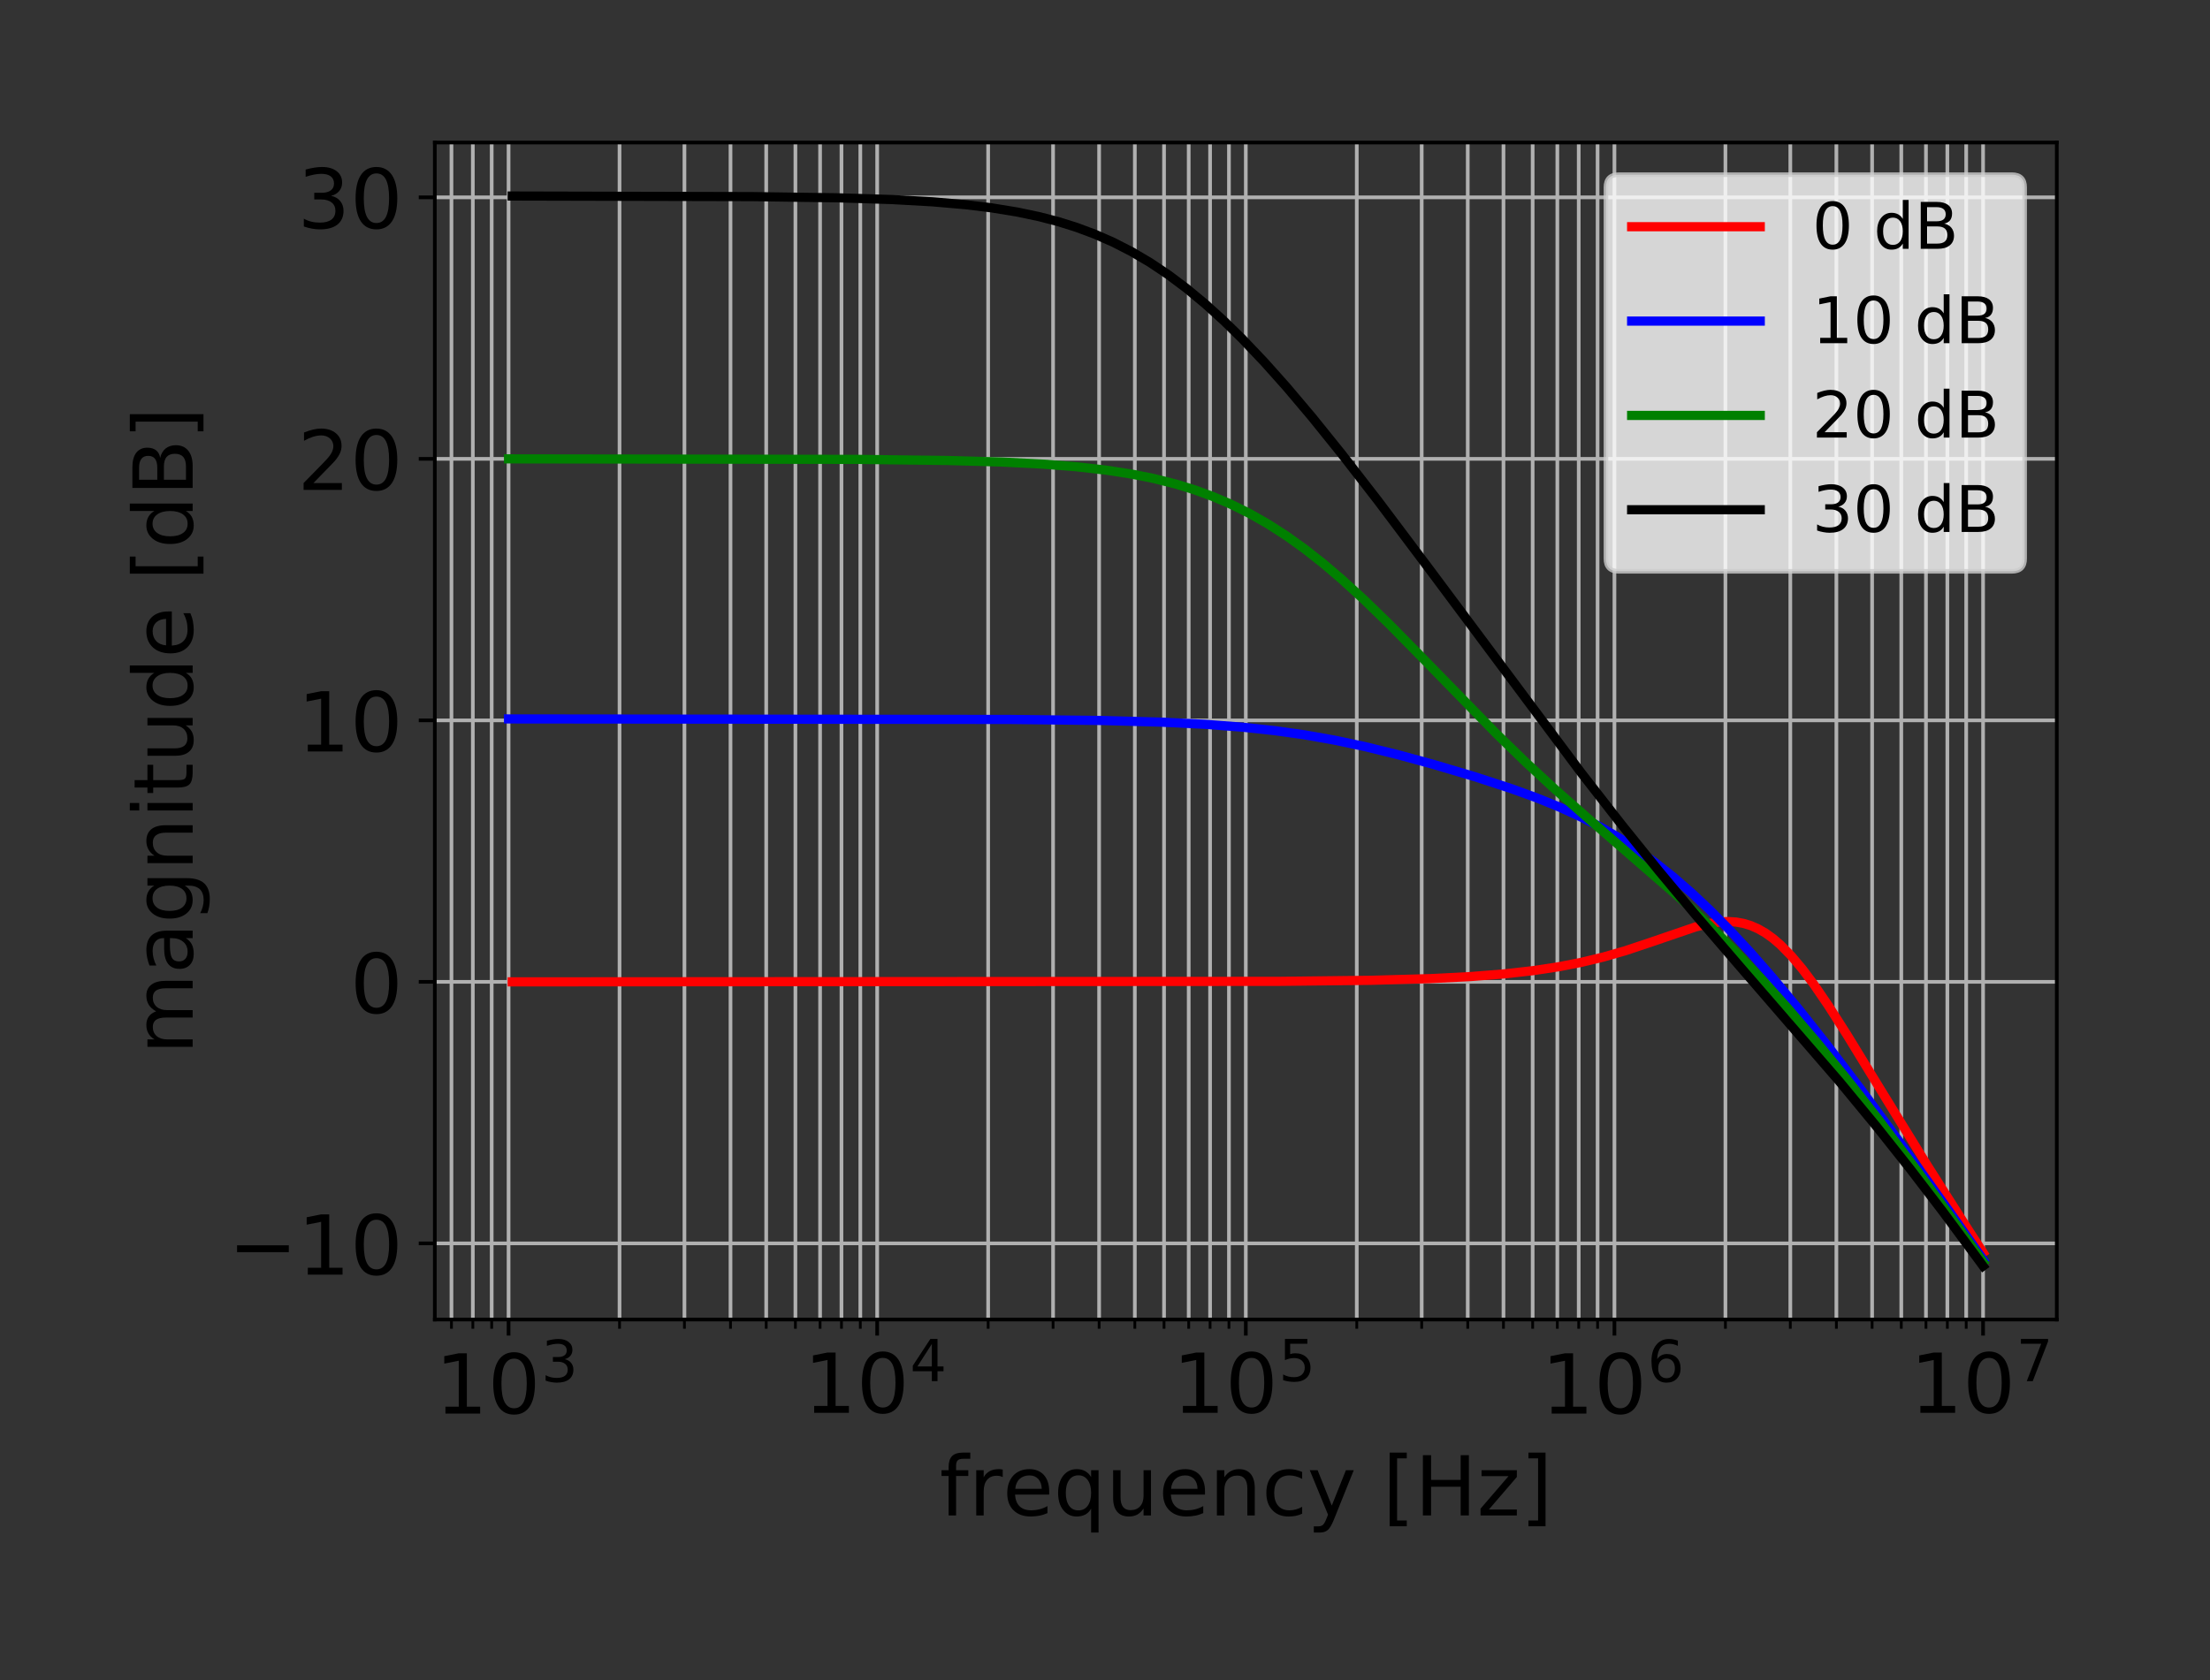 <?xml version="1.0" encoding="UTF-8"?>
<svg xmlns="http://www.w3.org/2000/svg" xmlns:xlink="http://www.w3.org/1999/xlink" width="473.47pt" height="360.1pt" viewBox="0 0 473.47 360.1" version="1.1">
<rect x="0" y="0" width="473.47" height="360.1" fill="#333333" stroke="none"/>
<defs>
<g>
<symbol overflow="visible" id="glyph4-0">
<path style="stroke:none;" d="M 7.25 -3.859 C 7.25 -3.598 7.176 -3.367 7.031 -3.172 C 6.844 -2.941 6.594 -2.828 6.281 -2.828 C 6.125 -2.828 5.969 -2.863 5.812 -2.938 C 5.969 -3 6.047 -3.117 6.047 -3.297 C 6.047 -3.504 5.93 -3.609 5.703 -3.609 C 5.297 -3.609 5.023 -3.336 4.891 -2.797 L 4.312 -2.797 C 4.395 -3.473 4.629 -4 5.016 -4.375 C 5.336 -4.695 5.711 -4.859 6.141 -4.859 C 6.516 -4.859 6.801 -4.75 7 -4.531 C 7.164 -4.352 7.25 -4.129 7.25 -3.859 Z M 4.766 -5.875 C 4.766 -5.75 4.633 -5.344 4.375 -4.656 C 4.113 -3.969 3.984 -3.348 3.984 -2.797 L 3.516 -2.797 C 3.516 -3.348 3.379 -3.969 3.109 -4.656 C 2.848 -5.344 2.719 -5.75 2.719 -5.875 C 2.719 -6.094 2.852 -6.312 3.125 -6.531 C 3.332 -6.707 3.539 -6.879 3.75 -7.047 C 3.957 -6.879 4.164 -6.707 4.375 -6.531 C 4.633 -6.312 4.766 -6.094 4.766 -5.875 Z M 5.328 -2.328 C 5.328 -2.18 5.266 -2.109 5.141 -2.109 L 2.359 -2.109 C 2.234 -2.109 2.172 -2.18 2.172 -2.328 C 2.172 -2.473 2.234 -2.547 2.359 -2.547 L 5.141 -2.547 C 5.266 -2.547 5.328 -2.473 5.328 -2.328 Z M 5.688 0 C 5.383 -0.051 5.102 -0.25 4.844 -0.594 C 4.562 -0.945 4.391 -1.367 4.328 -1.859 L 4.875 -1.859 C 4.969 -1.129 5.238 -0.508 5.688 0 Z M 3.172 -2.797 L 2.609 -2.797 C 2.473 -3.336 2.203 -3.609 1.797 -3.609 C 1.566 -3.609 1.453 -3.504 1.453 -3.297 C 1.453 -3.117 1.531 -3 1.688 -2.938 C 1.531 -2.863 1.367 -2.828 1.203 -2.828 C 0.891 -2.828 0.645 -2.941 0.469 -3.172 C 0.32 -3.367 0.25 -3.598 0.25 -3.859 C 0.25 -4.129 0.328 -4.352 0.484 -4.531 C 0.691 -4.75 0.984 -4.859 1.359 -4.859 C 1.785 -4.859 2.16 -4.695 2.484 -4.375 C 2.867 -4 3.098 -3.473 3.172 -2.797 Z M 4.078 -1.047 C 4.078 -0.828 4.039 -0.562 3.969 -0.25 C 3.906 0.051 3.832 0.285 3.75 0.453 C 3.664 0.285 3.586 0.051 3.516 -0.25 C 3.441 -0.562 3.406 -0.828 3.406 -1.047 C 3.406 -1.266 3.441 -1.535 3.516 -1.859 L 3.984 -1.859 C 4.047 -1.535 4.078 -1.266 4.078 -1.047 Z M 3.172 -1.859 C 3.098 -1.367 2.926 -0.945 2.656 -0.594 C 2.395 -0.25 2.109 -0.051 1.797 0 C 2.254 -0.508 2.531 -1.129 2.625 -1.859 Z M 3.172 -1.859 "/>
</symbol>
<symbol overflow="visible" id="glyph4-1">
<path style="stroke:none;" d="M 4.547 -0.016 L 4.5 0.047 C 4.039 0.016 3.484 0 2.828 0 C 2.191 0 1.52 0.016 0.812 0.047 L 0.75 -0.016 L 0.75 -0.312 L 0.812 -0.359 C 0.977 -0.379 1.141 -0.395 1.297 -0.406 C 1.578 -0.426 1.754 -0.453 1.828 -0.484 C 1.879 -0.516 1.926 -0.578 1.969 -0.672 C 2.031 -0.816 2.062 -1.43 2.062 -2.516 L 2.062 -3.734 C 2.062 -4.098 2.055 -4.555 2.047 -5.109 L 2.031 -5.469 C 2.031 -5.633 2 -5.719 1.938 -5.719 C 1.906 -5.719 1.805 -5.68 1.641 -5.609 C 1.203 -5.398 0.82 -5.219 0.5 -5.062 L 0.438 -5.094 C 0.414 -5.281 0.383 -5.488 0.344 -5.719 L 0.344 -5.766 C 1.238 -6.016 2.238 -6.352 3.344 -6.781 L 3.453 -6.703 C 3.441 -6.516 3.422 -6.227 3.391 -5.844 C 3.391 -5.707 3.383 -5.328 3.375 -4.703 L 3.359 -2.797 C 3.359 -1.422 3.379 -0.68 3.422 -0.578 C 3.453 -0.504 3.5 -0.461 3.562 -0.453 C 3.688 -0.422 3.992 -0.391 4.484 -0.359 L 4.547 -0.312 Z M 4.547 -0.016 "/>
</symbol>
<symbol overflow="visible" id="glyph0-0">
<path style="stroke:none;" d="M 2.195 -1.469 L 5.051 -1.469 L 5.051 -11.32 L 1.949 -10.703 L 1.949 -12.297 L 5.031 -12.914 L 6.785 -12.914 L 6.785 -1.469 L 9.637 -1.469 L 9.637 0 L 2.195 0 L 2.195 -1.469 "/>
</symbol>
<symbol overflow="visible" id="glyph0-1">
<path style="stroke:none;" d="M 5.633 -11.766 C 4.73 -11.766 4.059 -11.32 3.598 -10.438 C 3.137 -9.551 2.922 -8.223 2.922 -6.449 C 2.922 -4.676 3.137 -3.348 3.598 -2.461 C 4.059 -1.578 4.73 -1.133 5.633 -1.133 C 6.539 -1.133 7.211 -1.578 7.672 -2.461 C 8.113 -3.348 8.344 -4.676 8.344 -6.449 C 8.344 -8.223 8.113 -9.551 7.672 -10.438 C 7.211 -11.32 6.539 -11.766 5.633 -11.766 M 5.633 -13.145 C 7.07 -13.145 8.168 -12.562 8.949 -11.426 C 9.711 -10.277 10.098 -8.609 10.098 -6.449 C 10.098 -4.27 9.711 -2.605 8.949 -1.469 C 8.168 -0.336 7.07 0.23 5.633 0.23 C 4.18 0.23 3.066 -0.336 2.305 -1.469 C 1.543 -2.605 1.168 -4.27 1.168 -6.449 C 1.168 -8.609 1.543 -10.277 2.305 -11.426 C 3.066 -12.562 4.18 -13.145 5.633 -13.145 "/>
</symbol>
<symbol overflow="visible" id="glyph0-2">
<path style="stroke:none;" d="M 6.574 -13.465 L 6.574 -12.137 L 5.051 -12.137 C 4.484 -12.137 4.074 -12.012 3.863 -11.781 C 3.633 -11.551 3.527 -11.145 3.527 -10.543 L 3.527 -9.691 L 6.148 -9.691 L 6.148 -8.453 L 3.527 -8.453 L 3.527 0 L 1.93 0 L 1.93 -8.453 L 0.406 -8.453 L 0.406 -9.691 L 1.93 -9.691 L 1.93 -10.363 C 1.93 -11.426 2.18 -12.227 2.676 -12.723 C 3.172 -13.219 3.969 -13.465 5.066 -13.465 L 6.574 -13.465 "/>
</symbol>
<symbol overflow="visible" id="glyph0-3">
<path style="stroke:none;" d="M 7.281 -8.203 C 7.105 -8.309 6.91 -8.379 6.695 -8.434 C 6.484 -8.469 6.254 -8.504 6.008 -8.504 C 5.102 -8.504 4.41 -8.203 3.934 -7.617 C 3.438 -7.035 3.207 -6.199 3.207 -5.102 L 3.207 0 L 1.613 0 L 1.613 -9.691 L 3.207 -9.691 L 3.207 -8.184 C 3.527 -8.77 3.969 -9.215 4.5 -9.496 C 5.031 -9.781 5.688 -9.922 6.469 -9.922 C 6.574 -9.922 6.695 -9.902 6.84 -9.902 C 6.965 -9.887 7.105 -9.867 7.281 -9.832 L 7.281 -8.203 "/>
</symbol>
<symbol overflow="visible" id="glyph0-4">
<path style="stroke:none;" d="M 9.957 -5.246 L 9.957 -4.465 L 2.641 -4.465 C 2.711 -3.367 3.031 -2.516 3.633 -1.949 C 4.215 -1.383 5.031 -1.098 6.094 -1.098 C 6.695 -1.098 7.301 -1.168 7.867 -1.312 C 8.434 -1.453 9.02 -1.684 9.586 -2.004 L 9.586 -0.496 C 9.02 -0.246 8.434 -0.055 7.832 0.055 C 7.23 0.16 6.609 0.23 6.008 0.23 C 4.445 0.23 3.223 -0.211 2.32 -1.098 C 1.418 -1.984 0.973 -3.207 0.973 -4.75 C 0.973 -6.324 1.398 -7.582 2.25 -8.523 C 3.102 -9.445 4.27 -9.922 5.723 -9.922 C 7.035 -9.922 8.062 -9.496 8.824 -8.664 C 9.566 -7.812 9.957 -6.68 9.957 -5.246 M 8.363 -5.703 C 8.344 -6.574 8.098 -7.266 7.637 -7.797 C 7.156 -8.309 6.52 -8.574 5.742 -8.574 C 4.855 -8.574 4.145 -8.309 3.613 -7.812 C 3.082 -7.316 2.766 -6.609 2.691 -5.703 L 8.363 -5.703 "/>
</symbol>
<symbol overflow="visible" id="glyph0-5">
<path style="stroke:none;" d="M 2.621 -4.836 C 2.621 -3.668 2.852 -2.746 3.332 -2.074 C 3.809 -1.398 4.484 -1.082 5.332 -1.082 C 6.164 -1.082 6.82 -1.398 7.316 -2.074 C 7.797 -2.746 8.043 -3.668 8.043 -4.836 C 8.043 -6.008 7.797 -6.91 7.316 -7.582 C 6.82 -8.258 6.164 -8.594 5.332 -8.594 C 4.484 -8.594 3.809 -8.258 3.332 -7.582 C 2.852 -6.91 2.621 -6.008 2.621 -4.836 M 8.043 -1.453 C 7.707 -0.867 7.281 -0.441 6.77 -0.176 C 6.254 0.09 5.652 0.23 4.941 0.23 C 3.773 0.23 2.816 -0.23 2.074 -1.152 C 1.328 -2.074 0.973 -3.312 0.973 -4.836 C 0.973 -6.359 1.328 -7.582 2.074 -8.523 C 2.816 -9.445 3.773 -9.922 4.941 -9.922 C 5.652 -9.922 6.254 -9.781 6.77 -9.496 C 7.281 -9.215 7.707 -8.789 8.043 -8.223 L 8.043 -9.691 L 9.637 -9.691 L 9.637 3.668 L 8.043 3.668 L 8.043 -1.453 "/>
</symbol>
<symbol overflow="visible" id="glyph0-6">
<path style="stroke:none;" d="M 1.508 -3.828 L 1.508 -9.691 L 3.102 -9.691 L 3.102 -3.879 C 3.102 -2.957 3.277 -2.285 3.633 -1.824 C 3.988 -1.363 4.52 -1.133 5.246 -1.133 C 6.094 -1.133 6.785 -1.398 7.281 -1.949 C 7.777 -2.5 8.027 -3.242 8.027 -4.199 L 8.027 -9.691 L 9.621 -9.691 L 9.621 0 L 8.027 0 L 8.027 -1.488 C 7.637 -0.887 7.176 -0.461 6.68 -0.176 C 6.164 0.09 5.582 0.23 4.906 0.23 C 3.793 0.23 2.941 -0.105 2.375 -0.797 C 1.789 -1.469 1.508 -2.48 1.508 -3.828 M 5.512 -9.922 L 5.512 -9.922 "/>
</symbol>
<symbol overflow="visible" id="glyph0-7">
<path style="stroke:none;" d="M 9.727 -5.848 L 9.727 0 L 8.133 0 L 8.133 -5.793 C 8.133 -6.715 7.938 -7.387 7.582 -7.848 C 7.23 -8.309 6.695 -8.539 5.988 -8.539 C 5.121 -8.539 4.445 -8.258 3.949 -7.707 C 3.453 -7.156 3.207 -6.414 3.207 -5.477 L 3.207 0 L 1.613 0 L 1.613 -9.691 L 3.207 -9.691 L 3.207 -8.184 C 3.578 -8.754 4.023 -9.195 4.555 -9.48 C 5.066 -9.762 5.668 -9.922 6.344 -9.922 C 7.441 -9.922 8.293 -9.566 8.859 -8.875 C 9.426 -8.184 9.727 -7.176 9.727 -5.848 "/>
</symbol>
<symbol overflow="visible" id="glyph0-8">
<path style="stroke:none;" d="M 8.645 -9.32 L 8.645 -7.832 C 8.184 -8.078 7.742 -8.258 7.281 -8.379 C 6.82 -8.504 6.379 -8.574 5.918 -8.574 C 4.891 -8.574 4.074 -8.238 3.508 -7.582 C 2.941 -6.926 2.656 -6.008 2.656 -4.836 C 2.656 -3.648 2.941 -2.727 3.508 -2.074 C 4.074 -1.418 4.891 -1.098 5.918 -1.098 C 6.379 -1.098 6.82 -1.152 7.281 -1.277 C 7.742 -1.398 8.184 -1.594 8.645 -1.844 L 8.645 -0.371 C 8.184 -0.16 7.727 0 7.266 0.09 C 6.785 0.176 6.273 0.23 5.742 0.23 C 4.289 0.23 3.117 -0.211 2.27 -1.133 C 1.398 -2.039 0.973 -3.277 0.973 -4.836 C 0.973 -6.414 1.398 -7.652 2.27 -8.559 C 3.137 -9.461 4.324 -9.922 5.848 -9.922 C 6.344 -9.922 6.82 -9.867 7.281 -9.762 C 7.742 -9.656 8.203 -9.516 8.645 -9.32 "/>
</symbol>
<symbol overflow="visible" id="glyph0-9">
<path style="stroke:none;" d="M 5.703 0.887 C 5.246 2.02 4.801 2.781 4.375 3.137 C 3.949 3.492 3.383 3.668 2.676 3.668 L 1.398 3.668 L 1.398 2.34 L 2.34 2.34 C 2.766 2.34 3.102 2.23 3.348 2.02 C 3.598 1.809 3.863 1.328 4.164 0.551 L 4.445 -0.16 L 0.531 -9.691 L 2.215 -9.691 L 5.246 -2.109 L 8.273 -9.691 L 9.957 -9.691 L 5.703 0.887 "/>
</symbol>
<symbol overflow="visible" id="glyph0-10">
<path style="stroke:none;" d=""/>
</symbol>
<symbol overflow="visible" id="glyph0-11">
<path style="stroke:none;" d="M 1.523 -13.465 L 5.191 -13.465 L 5.191 -12.227 L 3.117 -12.227 L 3.117 1.082 L 5.191 1.082 L 5.191 2.32 L 1.523 2.32 L 1.523 -13.465 "/>
</symbol>
<symbol overflow="visible" id="glyph0-12">
<path style="stroke:none;" d="M 1.734 -12.914 L 3.492 -12.914 L 3.492 -7.617 L 9.832 -7.617 L 9.832 -12.914 L 11.586 -12.914 L 11.586 0 L 9.832 0 L 9.832 -6.148 L 3.492 -6.148 L 3.492 0 L 1.734 0 L 1.734 -12.914 "/>
</symbol>
<symbol overflow="visible" id="glyph0-13">
<path style="stroke:none;" d="M 0.973 -9.691 L 8.539 -9.691 L 8.539 -8.238 L 2.551 -1.277 L 8.539 -1.277 L 8.539 0 L 0.762 0 L 0.762 -1.453 L 6.75 -8.414 L 0.973 -8.414 L 0.973 -9.691 "/>
</symbol>
<symbol overflow="visible" id="glyph0-14">
<path style="stroke:none;" d="M 5.387 -13.465 L 5.387 2.32 L 1.719 2.32 L 1.719 1.082 L 3.793 1.082 L 3.793 -12.227 L 1.719 -12.227 L 1.719 -13.465 L 5.387 -13.465 "/>
</symbol>
<symbol overflow="visible" id="glyph0-15">
<path style="stroke:none;" d="M 3.402 -1.469 L 9.496 -1.469 L 9.496 0 L 1.293 0 L 1.293 -1.469 C 1.949 -2.145 2.852 -3.066 4.004 -4.234 C 5.137 -5.387 5.863 -6.129 6.164 -6.469 C 6.734 -7.086 7.121 -7.617 7.336 -8.062 C 7.547 -8.488 7.672 -8.93 7.672 -9.355 C 7.672 -10.027 7.422 -10.594 6.945 -11.02 C 6.469 -11.445 5.848 -11.676 5.066 -11.676 C 4.52 -11.676 3.934 -11.57 3.332 -11.391 C 2.727 -11.199 2.074 -10.914 1.383 -10.523 L 1.383 -12.297 C 2.09 -12.578 2.746 -12.793 3.348 -12.934 C 3.949 -13.074 4.52 -13.145 5.031 -13.145 C 6.359 -13.145 7.422 -12.809 8.223 -12.137 C 9.02 -11.465 9.426 -10.578 9.426 -9.461 C 9.426 -8.93 9.32 -8.414 9.125 -7.957 C 8.93 -7.477 8.574 -6.91 8.043 -6.273 C 7.902 -6.094 7.441 -5.617 6.66 -4.82 C 5.883 -4.023 4.801 -2.906 3.402 -1.469 "/>
</symbol>
<symbol overflow="visible" id="glyph0-16">
<path style="stroke:none;" d="M 7.191 -6.965 C 8.027 -6.785 8.68 -6.414 9.141 -5.848 C 9.602 -5.281 9.852 -4.57 9.852 -3.758 C 9.852 -2.48 9.406 -1.488 8.539 -0.797 C 7.652 -0.105 6.414 0.23 4.801 0.23 C 4.254 0.23 3.684 0.176 3.117 0.07 C 2.551 -0.02 1.949 -0.176 1.348 -0.391 L 1.348 -2.074 C 1.824 -1.789 2.355 -1.578 2.941 -1.434 C 3.508 -1.293 4.109 -1.223 4.75 -1.223 C 5.848 -1.223 6.68 -1.434 7.246 -1.859 C 7.812 -2.285 8.113 -2.922 8.113 -3.758 C 8.113 -4.5 7.848 -5.102 7.316 -5.527 C 6.785 -5.953 6.043 -6.184 5.086 -6.184 L 3.578 -6.184 L 3.578 -7.617 L 5.156 -7.617 C 6.008 -7.617 6.66 -7.777 7.121 -8.133 C 7.582 -8.469 7.812 -8.965 7.812 -9.621 C 7.812 -10.277 7.566 -10.789 7.105 -11.145 C 6.625 -11.5 5.953 -11.676 5.086 -11.676 C 4.605 -11.676 4.094 -11.621 3.543 -11.516 C 2.996 -11.41 2.391 -11.25 1.734 -11.039 L 1.734 -12.598 C 2.391 -12.773 3.012 -12.914 3.598 -13.004 C 4.164 -13.094 4.711 -13.145 5.246 -13.145 C 6.555 -13.145 7.602 -12.844 8.379 -12.242 C 9.16 -11.641 9.551 -10.824 9.551 -9.797 C 9.551 -9.09 9.336 -8.488 8.93 -7.992 C 8.523 -7.496 7.938 -7.141 7.191 -6.965 "/>
</symbol>
<symbol overflow="visible" id="glyph1-0">
<path style="stroke:none;" d="M 5.035 -4.875 C 5.617 -4.75 6.078 -4.488 6.398 -4.094 C 6.723 -3.695 6.895 -3.199 6.895 -2.629 C 6.895 -1.734 6.586 -1.043 5.977 -0.559 C 5.359 -0.074 4.488 0.16 3.359 0.16 C 2.977 0.16 2.578 0.125 2.184 0.051 C 1.785 -0.012 1.363 -0.125 0.941 -0.273 L 0.941 -1.449 C 1.277 -1.254 1.648 -1.105 2.059 -1.004 C 2.457 -0.906 2.879 -0.855 3.324 -0.855 C 4.094 -0.855 4.676 -1.004 5.074 -1.301 C 5.469 -1.602 5.68 -2.047 5.68 -2.629 C 5.68 -3.148 5.496 -3.57 5.121 -3.871 C 4.75 -4.168 4.23 -4.328 3.559 -4.328 L 2.504 -4.328 L 2.504 -5.332 L 3.609 -5.332 C 4.203 -5.332 4.664 -5.445 4.984 -5.691 C 5.309 -5.93 5.469 -6.277 5.469 -6.734 C 5.469 -7.191 5.297 -7.555 4.973 -7.801 C 4.637 -8.051 4.168 -8.172 3.559 -8.172 C 3.223 -8.172 2.863 -8.137 2.48 -8.062 C 2.098 -7.988 1.676 -7.875 1.215 -7.727 L 1.215 -8.816 C 1.676 -8.941 2.109 -9.043 2.52 -9.102 C 2.914 -9.164 3.301 -9.203 3.672 -9.203 C 4.59 -9.203 5.32 -8.992 5.867 -8.57 C 6.41 -8.148 6.684 -7.578 6.684 -6.859 C 6.684 -6.363 6.535 -5.941 6.25 -5.594 C 5.965 -5.246 5.555 -5 5.035 -4.875 "/>
</symbol>
<symbol overflow="visible" id="glyph1-1">
<path style="stroke:none;" d="M 4.688 -7.973 L 1.602 -3.148 L 4.688 -3.148 L 4.688 -7.973 M 4.367 -9.043 L 5.902 -9.043 L 5.902 -3.148 L 7.191 -3.148 L 7.191 -2.133 L 5.902 -2.133 L 5.902 0 L 4.688 0 L 4.688 -2.133 L 0.609 -2.133 L 0.609 -3.312 L 4.367 -9.043 "/>
</symbol>
<symbol overflow="visible" id="glyph1-2">
<path style="stroke:none;" d="M 1.34 -9.043 L 6.141 -9.043 L 6.141 -8.012 L 2.457 -8.012 L 2.457 -5.793 C 2.629 -5.855 2.816 -5.902 2.988 -5.93 C 3.164 -5.953 3.348 -5.977 3.523 -5.977 C 4.527 -5.977 5.32 -5.691 5.914 -5.148 C 6.512 -4.59 6.809 -3.844 6.809 -2.902 C 6.809 -1.922 6.5 -1.164 5.891 -0.633 C 5.285 -0.098 4.426 0.16 3.336 0.16 C 2.953 0.16 2.566 0.125 2.172 0.074 C 1.773 0.012 1.375 -0.074 0.953 -0.211 L 0.953 -1.438 C 1.316 -1.238 1.688 -1.09 2.082 -0.992 C 2.469 -0.895 2.879 -0.855 3.312 -0.855 C 4.008 -0.855 4.562 -1.031 4.973 -1.402 C 5.371 -1.773 5.582 -2.27 5.582 -2.902 C 5.582 -3.523 5.371 -4.02 4.973 -4.391 C 4.562 -4.762 4.008 -4.949 3.312 -4.949 C 2.988 -4.949 2.652 -4.91 2.332 -4.836 C 2.008 -4.762 1.676 -4.652 1.34 -4.504 L 1.34 -9.043 "/>
</symbol>
<symbol overflow="visible" id="glyph1-3">
<path style="stroke:none;" d="M 4.094 -5.012 C 3.547 -5.012 3.113 -4.812 2.789 -4.441 C 2.469 -4.066 2.309 -3.547 2.309 -2.902 C 2.309 -2.246 2.469 -1.723 2.789 -1.352 C 3.113 -0.98 3.547 -0.793 4.094 -0.793 C 4.637 -0.793 5.074 -0.98 5.395 -1.352 C 5.719 -1.723 5.879 -2.246 5.879 -2.902 C 5.879 -3.547 5.719 -4.066 5.395 -4.441 C 5.074 -4.812 4.637 -5.012 4.094 -5.012 M 6.523 -8.844 L 6.523 -7.727 C 6.215 -7.875 5.902 -7.988 5.594 -8.062 C 5.27 -8.137 4.961 -8.172 4.664 -8.172 C 3.844 -8.172 3.223 -7.898 2.805 -7.355 C 2.383 -6.809 2.133 -5.977 2.082 -4.887 C 2.32 -5.234 2.617 -5.508 2.977 -5.691 C 3.336 -5.879 3.734 -5.977 4.168 -5.977 C 5.074 -5.977 5.793 -5.691 6.312 -5.148 C 6.832 -4.602 7.105 -3.844 7.105 -2.902 C 7.105 -1.973 6.82 -1.227 6.277 -0.668 C 5.73 -0.113 5 0.16 4.094 0.16 C 3.051 0.16 2.246 -0.234 1.699 -1.031 C 1.141 -1.824 0.867 -2.988 0.867 -4.516 C 0.867 -5.941 1.203 -7.082 1.887 -7.926 C 2.555 -8.77 3.473 -9.203 4.613 -9.203 C 4.91 -9.203 5.223 -9.164 5.543 -9.117 C 5.855 -9.055 6.176 -8.965 6.523 -8.844 "/>
</symbol>
<symbol overflow="visible" id="glyph1-4">
<path style="stroke:none;" d="M 1.016 -9.043 L 6.832 -9.043 L 6.832 -8.52 L 3.547 0 L 2.27 0 L 5.359 -8.012 L 1.016 -8.012 L 1.016 -9.043 "/>
</symbol>
<symbol overflow="visible" id="glyph2-0">
<path style="stroke:none;" d="M -7.832 -9.215 C -8.539 -9.602 -9.055 -10.082 -9.406 -10.629 C -9.746 -11.18 -9.922 -11.836 -9.922 -12.598 C -9.922 -13.59 -9.566 -14.367 -8.859 -14.918 C -8.148 -15.469 -7.141 -15.75 -5.848 -15.75 L 0 -15.75 L 0 -14.156 L -5.793 -14.156 C -6.715 -14.156 -7.406 -13.98 -7.867 -13.66 C -8.309 -13.324 -8.539 -12.828 -8.539 -12.152 C -8.539 -11.32 -8.258 -10.664 -7.707 -10.188 C -7.156 -9.711 -6.414 -9.48 -5.477 -9.48 L 0 -9.48 L 0 -7.883 L -5.793 -7.883 C -6.715 -7.883 -7.406 -7.707 -7.867 -7.387 C -8.309 -7.051 -8.539 -6.539 -8.539 -5.863 C -8.539 -5.051 -8.258 -4.395 -7.707 -3.914 C -7.156 -3.438 -6.414 -3.207 -5.477 -3.207 L 0 -3.207 L 0 -1.613 L -9.691 -1.613 L -9.691 -3.207 L -8.184 -3.207 C -8.77 -3.562 -9.215 -4.004 -9.496 -4.52 C -9.781 -5.016 -9.922 -5.617 -9.922 -6.324 C -9.922 -7.035 -9.746 -7.617 -9.391 -8.113 C -9.035 -8.609 -8.504 -8.965 -7.832 -9.215 "/>
</symbol>
<symbol overflow="visible" id="glyph2-1">
<path style="stroke:none;" d="M -4.871 -6.078 C -4.871 -4.785 -4.711 -3.898 -4.43 -3.402 C -4.129 -2.906 -3.633 -2.656 -2.922 -2.656 C -2.355 -2.656 -1.895 -2.836 -1.578 -3.207 C -1.238 -3.578 -1.082 -4.094 -1.082 -4.73 C -1.082 -5.617 -1.383 -6.324 -2.02 -6.855 C -2.641 -7.387 -3.473 -7.652 -4.52 -7.652 L -4.871 -7.652 L -4.871 -6.078 M -5.527 -9.25 L 0 -9.25 L 0 -7.652 L -1.469 -7.652 C -0.867 -7.281 -0.441 -6.82 -0.176 -6.289 C 0.09 -5.758 0.23 -5.086 0.23 -4.305 C 0.23 -3.312 -0.035 -2.516 -0.586 -1.93 C -1.133 -1.348 -1.879 -1.062 -2.816 -1.062 C -3.898 -1.062 -4.711 -1.418 -5.281 -2.16 C -5.828 -2.887 -6.113 -3.969 -6.113 -5.422 L -6.113 -7.652 L -6.273 -7.652 C -7 -7.652 -7.566 -7.406 -7.973 -6.926 C -8.363 -6.449 -8.574 -5.777 -8.574 -4.906 C -8.574 -4.34 -8.504 -3.809 -8.363 -3.277 C -8.223 -2.746 -8.027 -2.25 -7.777 -1.773 L -9.25 -1.773 C -9.461 -2.34 -9.637 -2.906 -9.746 -3.453 C -9.852 -4.004 -9.922 -4.535 -9.922 -5.066 C -9.922 -6.469 -9.551 -7.512 -8.824 -8.203 C -8.098 -8.895 -7 -9.25 -5.527 -9.25 "/>
</symbol>
<symbol overflow="visible" id="glyph2-2">
<path style="stroke:none;" d="M -4.961 -8.043 C -6.094 -8.043 -7 -7.797 -7.637 -7.336 C -8.273 -6.855 -8.594 -6.184 -8.594 -5.332 C -8.594 -4.484 -8.273 -3.809 -7.637 -3.332 C -7 -2.852 -6.094 -2.621 -4.961 -2.621 C -3.809 -2.621 -2.922 -2.852 -2.285 -3.332 C -1.648 -3.809 -1.328 -4.484 -1.328 -5.332 C -1.328 -6.184 -1.648 -6.855 -2.285 -7.336 C -2.922 -7.797 -3.809 -8.043 -4.961 -8.043 M -1.203 -9.637 C 0.426 -9.637 1.648 -9.266 2.461 -8.539 C 3.262 -7.797 3.668 -6.68 3.668 -5.172 C 3.668 -4.605 3.613 -4.094 3.543 -3.598 C 3.453 -3.102 3.332 -2.605 3.152 -2.145 L 1.613 -2.145 C 1.859 -2.605 2.039 -3.066 2.16 -3.527 C 2.285 -3.988 2.355 -4.445 2.355 -4.926 C 2.355 -5.953 2.074 -6.734 1.543 -7.266 C 0.992 -7.777 0.176 -8.043 -0.922 -8.043 L -1.699 -8.043 C -1.133 -7.707 -0.707 -7.281 -0.426 -6.77 C -0.141 -6.254 0 -5.652 0 -4.941 C 0 -3.738 -0.441 -2.781 -1.348 -2.055 C -2.25 -1.328 -3.453 -0.973 -4.961 -0.973 C -6.449 -0.973 -7.652 -1.328 -8.559 -2.055 C -9.461 -2.781 -9.922 -3.738 -9.922 -4.941 C -9.922 -5.652 -9.781 -6.254 -9.496 -6.77 C -9.215 -7.281 -8.789 -7.707 -8.223 -8.043 L -9.691 -8.043 L -9.691 -9.637 L -1.203 -9.637 "/>
</symbol>
<symbol overflow="visible" id="glyph2-3">
<path style="stroke:none;" d="M -5.848 -9.727 L 0 -9.727 L 0 -8.133 L -5.793 -8.133 C -6.715 -8.133 -7.387 -7.938 -7.848 -7.582 C -8.309 -7.23 -8.539 -6.695 -8.539 -5.988 C -8.539 -5.121 -8.258 -4.445 -7.707 -3.949 C -7.156 -3.453 -6.414 -3.207 -5.477 -3.207 L 0 -3.207 L 0 -1.613 L -9.691 -1.613 L -9.691 -3.207 L -8.184 -3.207 C -8.754 -3.578 -9.195 -4.023 -9.48 -4.555 C -9.762 -5.066 -9.922 -5.668 -9.922 -6.344 C -9.922 -7.441 -9.566 -8.293 -8.875 -8.859 C -8.184 -9.426 -7.176 -9.727 -5.848 -9.727 "/>
</symbol>
<symbol overflow="visible" id="glyph2-4">
<path style="stroke:none;" d="M -9.691 -1.664 L -9.691 -3.262 L 0 -3.262 L 0 -1.664 L -9.691 -1.664 M -13.465 -1.664 L -13.465 -3.262 L -11.445 -3.262 L -11.445 -1.664 L -13.465 -1.664 "/>
</symbol>
<symbol overflow="visible" id="glyph2-5">
<path style="stroke:none;" d="M -12.438 -3.242 L -9.691 -3.242 L -9.691 -6.52 L -8.453 -6.52 L -8.453 -3.242 L -3.188 -3.242 C -2.391 -3.242 -1.879 -3.348 -1.664 -3.562 C -1.434 -3.773 -1.328 -4.215 -1.328 -4.891 L -1.328 -6.52 L 0 -6.52 L 0 -4.891 C 0 -3.648 -0.23 -2.801 -0.691 -2.34 C -1.152 -1.879 -1.984 -1.648 -3.188 -1.648 L -8.453 -1.648 L -8.453 -0.477 L -9.691 -0.477 L -9.691 -1.648 L -12.438 -1.648 L -12.438 -3.242 "/>
</symbol>
<symbol overflow="visible" id="glyph2-6">
<path style="stroke:none;" d="M -3.828 -1.508 L -9.691 -1.508 L -9.691 -3.102 L -3.879 -3.102 C -2.957 -3.102 -2.285 -3.277 -1.824 -3.633 C -1.363 -3.988 -1.133 -4.52 -1.133 -5.246 C -1.133 -6.094 -1.398 -6.785 -1.949 -7.281 C -2.5 -7.777 -3.242 -8.027 -4.199 -8.027 L -9.691 -8.027 L -9.691 -9.621 L 0 -9.621 L 0 -8.027 L -1.488 -8.027 C -0.887 -7.637 -0.461 -7.176 -0.176 -6.68 C 0.09 -6.164 0.23 -5.582 0.23 -4.906 C 0.23 -3.793 -0.105 -2.941 -0.797 -2.375 C -1.469 -1.789 -2.48 -1.508 -3.828 -1.508 M -9.922 -5.512 L -9.922 -5.512 "/>
</symbol>
<symbol overflow="visible" id="glyph2-7">
<path style="stroke:none;" d="M -8.223 -8.043 L -13.465 -8.043 L -13.465 -9.637 L 0 -9.637 L 0 -8.043 L -1.453 -8.043 C -0.867 -7.707 -0.441 -7.281 -0.176 -6.77 C 0.09 -6.254 0.23 -5.652 0.23 -4.941 C 0.23 -3.773 -0.23 -2.816 -1.152 -2.074 C -2.074 -1.328 -3.312 -0.973 -4.836 -0.973 C -6.359 -0.973 -7.582 -1.328 -8.523 -2.074 C -9.445 -2.816 -9.922 -3.773 -9.922 -4.941 C -9.922 -5.652 -9.781 -6.254 -9.496 -6.77 C -9.215 -7.281 -8.789 -7.707 -8.223 -8.043 M -4.836 -2.621 C -3.668 -2.621 -2.746 -2.852 -2.074 -3.332 C -1.398 -3.809 -1.082 -4.484 -1.082 -5.332 C -1.082 -6.164 -1.398 -6.82 -2.074 -7.316 C -2.746 -7.797 -3.668 -8.043 -4.836 -8.043 C -6.008 -8.043 -6.91 -7.797 -7.582 -7.316 C -8.258 -6.82 -8.594 -6.164 -8.594 -5.332 C -8.594 -4.484 -8.258 -3.809 -7.582 -3.332 C -6.91 -2.852 -6.008 -2.621 -4.836 -2.621 "/>
</symbol>
<symbol overflow="visible" id="glyph2-8">
<path style="stroke:none;" d="M -5.246 -9.957 L -4.465 -9.957 L -4.465 -2.641 C -3.367 -2.711 -2.516 -3.031 -1.949 -3.633 C -1.383 -4.215 -1.098 -5.031 -1.098 -6.094 C -1.098 -6.695 -1.168 -7.301 -1.312 -7.867 C -1.453 -8.434 -1.684 -9.02 -2.004 -9.586 L -0.496 -9.586 C -0.246 -9.02 -0.055 -8.434 0.055 -7.832 C 0.16 -7.23 0.23 -6.609 0.23 -6.008 C 0.23 -4.445 -0.211 -3.223 -1.098 -2.32 C -1.984 -1.418 -3.207 -0.973 -4.75 -0.973 C -6.324 -0.973 -7.582 -1.398 -8.523 -2.25 C -9.445 -3.102 -9.922 -4.27 -9.922 -5.723 C -9.922 -7.035 -9.496 -8.062 -8.664 -8.824 C -7.812 -9.566 -6.68 -9.957 -5.246 -9.957 M -5.703 -8.363 C -6.574 -8.344 -7.266 -8.098 -7.797 -7.637 C -8.309 -7.156 -8.574 -6.52 -8.574 -5.742 C -8.574 -4.855 -8.309 -4.145 -7.812 -3.613 C -7.316 -3.082 -6.609 -2.766 -5.703 -2.691 L -5.703 -8.363 "/>
</symbol>
<symbol overflow="visible" id="glyph2-9">
<path style="stroke:none;" d=""/>
</symbol>
<symbol overflow="visible" id="glyph2-10">
<path style="stroke:none;" d="M -13.465 -1.523 L -13.465 -5.191 L -12.227 -5.191 L -12.227 -3.117 L 1.082 -3.117 L 1.082 -5.191 L 2.32 -5.191 L 2.32 -1.523 L -13.465 -1.523 "/>
</symbol>
<symbol overflow="visible" id="glyph2-11">
<path style="stroke:none;" d="M -6.164 -3.492 L -1.434 -3.492 L -1.434 -6.289 C -1.434 -7.23 -1.629 -7.918 -2.02 -8.379 C -2.41 -8.824 -2.996 -9.055 -3.809 -9.055 C -4.605 -9.055 -5.191 -8.824 -5.582 -8.379 C -5.973 -7.918 -6.164 -7.23 -6.164 -6.289 L -6.164 -3.492 M -11.48 -3.492 L -7.582 -3.492 L -7.582 -6.078 C -7.582 -6.926 -7.742 -7.547 -8.062 -7.973 C -8.379 -8.398 -8.859 -8.609 -9.531 -8.609 C -10.168 -8.609 -10.664 -8.398 -10.984 -7.973 C -11.305 -7.547 -11.48 -6.926 -11.48 -6.078 L -11.48 -3.492 M -12.914 -1.734 L -12.914 -6.199 C -12.914 -7.531 -12.633 -8.559 -12.082 -9.285 C -11.516 -9.992 -10.738 -10.363 -9.727 -10.363 C -8.93 -10.363 -8.293 -10.168 -7.832 -9.797 C -7.371 -9.426 -7.07 -8.895 -6.965 -8.184 C -6.77 -9.035 -6.379 -9.711 -5.793 -10.188 C -5.207 -10.648 -4.484 -10.895 -3.613 -10.895 C -2.445 -10.895 -1.559 -10.488 -0.938 -9.711 C -0.301 -8.93 0 -7.812 0 -6.379 L 0 -1.734 L -12.914 -1.734 "/>
</symbol>
<symbol overflow="visible" id="glyph2-12">
<path style="stroke:none;" d="M -13.465 -5.387 L 2.32 -5.387 L 2.32 -1.719 L 1.082 -1.719 L 1.082 -3.793 L -12.227 -3.793 L -12.227 -1.719 L -13.465 -1.719 L -13.465 -5.387 "/>
</symbol>
<symbol overflow="visible" id="glyph3-0">
<path style="stroke:none;" d="M 4.383 -9.148 C 3.68 -9.148 3.156 -8.805 2.797 -8.117 C 2.438 -7.426 2.273 -6.395 2.273 -5.016 C 2.273 -3.637 2.438 -2.605 2.797 -1.914 C 3.156 -1.227 3.68 -0.883 4.383 -0.883 C 5.086 -0.883 5.609 -1.227 5.969 -1.914 C 6.312 -2.605 6.492 -3.637 6.492 -5.016 C 6.492 -6.395 6.312 -7.426 5.969 -8.117 C 5.609 -8.805 5.086 -9.148 4.383 -9.148 M 4.383 -10.227 C 5.5 -10.227 6.352 -9.77 6.961 -8.887 C 7.551 -7.992 7.855 -6.695 7.855 -5.016 C 7.855 -3.32 7.551 -2.027 6.961 -1.145 C 6.352 -0.262 5.5 0.18 4.383 0.18 C 3.254 0.18 2.383 -0.262 1.793 -1.145 C 1.199 -2.027 0.91 -3.32 0.91 -5.016 C 0.91 -6.695 1.199 -7.992 1.793 -8.887 C 2.383 -9.77 3.254 -10.227 4.383 -10.227 "/>
</symbol>
<symbol overflow="visible" id="glyph3-1">
<path style="stroke:none;" d=""/>
</symbol>
<symbol overflow="visible" id="glyph3-2">
<path style="stroke:none;" d="M 6.258 -6.395 L 6.258 -10.473 L 7.496 -10.473 L 7.496 0 L 6.258 0 L 6.258 -1.129 C 5.996 -0.676 5.664 -0.344 5.266 -0.137 C 4.863 0.07 4.395 0.18 3.844 0.18 C 2.934 0.18 2.191 -0.18 1.613 -0.895 C 1.035 -1.613 0.758 -2.578 0.758 -3.762 C 0.758 -4.945 1.035 -5.898 1.613 -6.629 C 2.191 -7.344 2.934 -7.719 3.844 -7.719 C 4.395 -7.719 4.863 -7.605 5.266 -7.387 C 5.664 -7.164 5.996 -6.836 6.258 -6.395 M 2.039 -3.762 C 2.039 -2.852 2.219 -2.137 2.59 -1.613 C 2.961 -1.09 3.488 -0.84 4.148 -0.84 C 4.797 -0.84 5.305 -1.09 5.691 -1.613 C 6.062 -2.137 6.258 -2.852 6.258 -3.762 C 6.258 -4.672 6.062 -5.375 5.691 -5.898 C 5.305 -6.422 4.797 -6.684 4.148 -6.684 C 3.488 -6.684 2.961 -6.422 2.59 -5.898 C 2.219 -5.375 2.039 -4.672 2.039 -3.762 "/>
</symbol>
<symbol overflow="visible" id="glyph3-3">
<path style="stroke:none;" d="M 2.715 -4.797 L 2.715 -1.117 L 4.891 -1.117 C 5.621 -1.117 6.16 -1.27 6.52 -1.57 C 6.863 -1.875 7.043 -2.328 7.043 -2.961 C 7.043 -3.582 6.863 -4.039 6.52 -4.34 C 6.16 -4.645 5.621 -4.797 4.891 -4.797 L 2.715 -4.797 M 2.715 -8.93 L 2.715 -5.898 L 4.727 -5.898 C 5.387 -5.898 5.871 -6.023 6.199 -6.27 C 6.531 -6.52 6.695 -6.891 6.695 -7.414 C 6.695 -7.91 6.531 -8.297 6.199 -8.543 C 5.871 -8.793 5.387 -8.93 4.727 -8.93 L 2.715 -8.93 M 1.352 -10.047 L 4.824 -10.047 C 5.855 -10.047 6.656 -9.824 7.223 -9.398 C 7.773 -8.957 8.062 -8.352 8.062 -7.566 C 8.062 -6.945 7.91 -6.449 7.621 -6.09 C 7.332 -5.734 6.918 -5.5 6.367 -5.414 C 7.027 -5.266 7.551 -4.961 7.922 -4.508 C 8.281 -4.051 8.477 -3.488 8.477 -2.812 C 8.477 -1.902 8.156 -1.211 7.551 -0.73 C 6.945 -0.234 6.078 0 4.961 0 L 1.352 0 L 1.352 -10.047 "/>
</symbol>
<symbol overflow="visible" id="glyph3-4">
<path style="stroke:none;" d="M 1.707 -1.145 L 3.926 -1.145 L 3.926 -8.805 L 1.516 -8.324 L 1.516 -9.562 L 3.914 -10.047 L 5.277 -10.047 L 5.277 -1.145 L 7.496 -1.145 L 7.496 0 L 1.707 0 L 1.707 -1.145 "/>
</symbol>
<symbol overflow="visible" id="glyph3-5">
<path style="stroke:none;" d="M 2.645 -1.145 L 7.387 -1.145 L 7.387 0 L 1.008 0 L 1.008 -1.145 C 1.516 -1.668 2.219 -2.383 3.113 -3.293 C 3.996 -4.188 4.562 -4.77 4.797 -5.031 C 5.238 -5.512 5.539 -5.926 5.703 -6.27 C 5.871 -6.602 5.969 -6.945 5.969 -7.277 C 5.969 -7.801 5.773 -8.242 5.402 -8.57 C 5.031 -8.902 4.547 -9.082 3.941 -9.082 C 3.516 -9.082 3.059 -9 2.59 -8.859 C 2.121 -8.711 1.613 -8.488 1.074 -8.184 L 1.074 -9.562 C 1.625 -9.785 2.137 -9.949 2.605 -10.059 C 3.074 -10.168 3.516 -10.227 3.914 -10.227 C 4.945 -10.227 5.773 -9.965 6.395 -9.438 C 7.016 -8.914 7.332 -8.227 7.332 -7.359 C 7.332 -6.945 7.25 -6.547 7.098 -6.188 C 6.945 -5.816 6.668 -5.375 6.258 -4.879 C 6.145 -4.742 5.789 -4.367 5.18 -3.75 C 4.574 -3.129 3.734 -2.262 2.645 -1.145 "/>
</symbol>
<symbol overflow="visible" id="glyph3-6">
<path style="stroke:none;" d="M 5.594 -5.414 C 6.242 -5.277 6.754 -4.988 7.109 -4.547 C 7.469 -4.105 7.66 -3.555 7.66 -2.922 C 7.66 -1.93 7.316 -1.156 6.641 -0.621 C 5.953 -0.082 4.988 0.18 3.734 0.18 C 3.309 0.18 2.867 0.137 2.426 0.055 C 1.984 -0.016 1.516 -0.137 1.047 -0.305 L 1.047 -1.613 C 1.418 -1.391 1.832 -1.227 2.289 -1.117 C 2.727 -1.008 3.195 -0.949 3.691 -0.949 C 4.547 -0.949 5.195 -1.117 5.637 -1.445 C 6.078 -1.777 6.312 -2.273 6.312 -2.922 C 6.312 -3.5 6.105 -3.969 5.691 -4.301 C 5.277 -4.629 4.699 -4.809 3.953 -4.809 L 2.785 -4.809 L 2.785 -5.926 L 4.012 -5.926 C 4.672 -5.926 5.18 -6.051 5.539 -6.324 C 5.898 -6.586 6.078 -6.973 6.078 -7.484 C 6.078 -7.992 5.883 -8.391 5.527 -8.668 C 5.152 -8.941 4.629 -9.082 3.953 -9.082 C 3.582 -9.082 3.184 -9.039 2.758 -8.957 C 2.328 -8.875 1.859 -8.75 1.352 -8.586 L 1.352 -9.797 C 1.859 -9.934 2.344 -10.047 2.797 -10.113 C 3.238 -10.184 3.664 -10.227 4.078 -10.227 C 5.098 -10.227 5.91 -9.992 6.52 -9.523 C 7.125 -9.055 7.426 -8.418 7.426 -7.621 C 7.426 -7.07 7.262 -6.602 6.945 -6.215 C 6.629 -5.828 6.172 -5.555 5.594 -5.414 "/>
</symbol>
</g>
<clipPath id="clip1">
  <path d="M 108 30.445 L 110 30.445 L 110 282.758 L 108 282.758 Z M 108 30.445 "/>
</clipPath>
<clipPath id="clip2">
  <path d="M 187 30.445 L 189 30.445 L 189 282.758 L 187 282.758 Z M 187 30.445 "/>
</clipPath>
<clipPath id="clip3">
  <path d="M 266 30.445 L 268 30.445 L 268 282.758 L 266 282.758 Z M 266 30.445 "/>
</clipPath>
<clipPath id="clip4">
  <path d="M 345 30.445 L 347 30.445 L 347 282.758 L 345 282.758 Z M 345 30.445 "/>
</clipPath>
<clipPath id="clip5">
  <path d="M 424 30.445 L 426 30.445 L 426 282.758 L 424 282.758 Z M 424 30.445 "/>
</clipPath>
<clipPath id="clip6">
  <path d="M 96 30.445 L 98 30.445 L 98 282.758 L 96 282.758 Z M 96 30.445 "/>
</clipPath>
<clipPath id="clip7">
  <path d="M 100 30.445 L 102 30.445 L 102 282.758 L 100 282.758 Z M 100 30.445 "/>
</clipPath>
<clipPath id="clip8">
  <path d="M 104 30.445 L 106 30.445 L 106 282.758 L 104 282.758 Z M 104 30.445 "/>
</clipPath>
<clipPath id="clip9">
  <path d="M 132 30.445 L 134 30.445 L 134 282.758 L 132 282.758 Z M 132 30.445 "/>
</clipPath>
<clipPath id="clip10">
  <path d="M 146 30.445 L 148 30.445 L 148 282.758 L 146 282.758 Z M 146 30.445 "/>
</clipPath>
<clipPath id="clip11">
  <path d="M 155 30.445 L 158 30.445 L 158 282.758 L 155 282.758 Z M 155 30.445 "/>
</clipPath>
<clipPath id="clip12">
  <path d="M 163 30.445 L 165 30.445 L 165 282.758 L 163 282.758 Z M 163 30.445 "/>
</clipPath>
<clipPath id="clip13">
  <path d="M 169 30.445 L 172 30.445 L 172 282.758 L 169 282.758 Z M 169 30.445 "/>
</clipPath>
<clipPath id="clip14">
  <path d="M 175 30.445 L 177 30.445 L 177 282.758 L 175 282.758 Z M 175 30.445 "/>
</clipPath>
<clipPath id="clip15">
  <path d="M 179 30.445 L 181 30.445 L 181 282.758 L 179 282.758 Z M 179 30.445 "/>
</clipPath>
<clipPath id="clip16">
  <path d="M 183 30.445 L 185 30.445 L 185 282.758 L 183 282.758 Z M 183 30.445 "/>
</clipPath>
<clipPath id="clip17">
  <path d="M 211 30.445 L 213 30.445 L 213 282.758 L 211 282.758 Z M 211 30.445 "/>
</clipPath>
<clipPath id="clip18">
  <path d="M 225 30.445 L 227 30.445 L 227 282.758 L 225 282.758 Z M 225 30.445 "/>
</clipPath>
<clipPath id="clip19">
  <path d="M 234 30.445 L 237 30.445 L 237 282.758 L 234 282.758 Z M 234 30.445 "/>
</clipPath>
<clipPath id="clip20">
  <path d="M 242 30.445 L 244 30.445 L 244 282.758 L 242 282.758 Z M 242 30.445 "/>
</clipPath>
<clipPath id="clip21">
  <path d="M 248 30.445 L 251 30.445 L 251 282.758 L 248 282.758 Z M 248 30.445 "/>
</clipPath>
<clipPath id="clip22">
  <path d="M 254 30.445 L 256 30.445 L 256 282.758 L 254 282.758 Z M 254 30.445 "/>
</clipPath>
<clipPath id="clip23">
  <path d="M 258 30.445 L 260 30.445 L 260 282.758 L 258 282.758 Z M 258 30.445 "/>
</clipPath>
<clipPath id="clip24">
  <path d="M 262 30.445 L 264 30.445 L 264 282.758 L 262 282.758 Z M 262 30.445 "/>
</clipPath>
<clipPath id="clip25">
  <path d="M 290 30.445 L 292 30.445 L 292 282.758 L 290 282.758 Z M 290 30.445 "/>
</clipPath>
<clipPath id="clip26">
  <path d="M 304 30.445 L 306 30.445 L 306 282.758 L 304 282.758 Z M 304 30.445 "/>
</clipPath>
<clipPath id="clip27">
  <path d="M 313 30.445 L 316 30.445 L 316 282.758 L 313 282.758 Z M 313 30.445 "/>
</clipPath>
<clipPath id="clip28">
  <path d="M 321 30.445 L 323 30.445 L 323 282.758 L 321 282.758 Z M 321 30.445 "/>
</clipPath>
<clipPath id="clip29">
  <path d="M 327 30.445 L 330 30.445 L 330 282.758 L 327 282.758 Z M 327 30.445 "/>
</clipPath>
<clipPath id="clip30">
  <path d="M 333 30.445 L 335 30.445 L 335 282.758 L 333 282.758 Z M 333 30.445 "/>
</clipPath>
<clipPath id="clip31">
  <path d="M 337 30.445 L 339 30.445 L 339 282.758 L 337 282.758 Z M 337 30.445 "/>
</clipPath>
<clipPath id="clip32">
  <path d="M 341 30.445 L 343 30.445 L 343 282.758 L 341 282.758 Z M 341 30.445 "/>
</clipPath>
<clipPath id="clip33">
  <path d="M 369 30.445 L 371 30.445 L 371 282.758 L 369 282.758 Z M 369 30.445 "/>
</clipPath>
<clipPath id="clip34">
  <path d="M 383 30.445 L 385 30.445 L 385 282.758 L 383 282.758 Z M 383 30.445 "/>
</clipPath>
<clipPath id="clip35">
  <path d="M 392 30.445 L 395 30.445 L 395 282.758 L 392 282.758 Z M 392 30.445 "/>
</clipPath>
<clipPath id="clip36">
  <path d="M 400 30.445 L 402 30.445 L 402 282.758 L 400 282.758 Z M 400 30.445 "/>
</clipPath>
<clipPath id="clip37">
  <path d="M 406 30.445 L 409 30.445 L 409 282.758 L 406 282.758 Z M 406 30.445 "/>
</clipPath>
<clipPath id="clip38">
  <path d="M 412 30.445 L 414 30.445 L 414 282.758 L 412 282.758 Z M 412 30.445 "/>
</clipPath>
<clipPath id="clip39">
  <path d="M 416 30.445 L 418 30.445 L 418 282.758 L 416 282.758 Z M 416 30.445 "/>
</clipPath>
<clipPath id="clip40">
  <path d="M 420 30.445 L 422 30.445 L 422 282.758 L 420 282.758 Z M 420 30.445 "/>
</clipPath>
<clipPath id="clip41">
  <path d="M 93.184 265 L 440.777 265 L 440.777 267 L 93.184 267 Z M 93.184 265 "/>
</clipPath>
<clipPath id="clip42">
  <path d="M 93.184 209 L 440.777 209 L 440.777 211 L 93.184 211 Z M 93.184 209 "/>
</clipPath>
<clipPath id="clip43">
  <path d="M 93.184 153 L 440.777 153 L 440.777 155 L 93.184 155 Z M 93.184 153 "/>
</clipPath>
<clipPath id="clip44">
  <path d="M 93.184 97 L 440.777 97 L 440.777 99 L 93.184 99 Z M 93.184 97 "/>
</clipPath>
<clipPath id="clip45">
  <path d="M 93.184 41 L 440.777 41 L 440.777 43 L 93.184 43 Z M 93.184 41 "/>
</clipPath>
<clipPath id="clip46">
  <path d="M 223 360 L 228 360 L 228 360.102 L 223 360.102 Z M 223 360 "/>
</clipPath>
</defs>
<g id="surface1">
<g clip-path="url(#clip1)" clip-rule="nonzero">
<path style="fill:none;stroke-width:0.8;stroke-linecap:square;stroke-linejoin:round;stroke:rgb(69.019%,69.019%,69.019%);stroke-opacity:1;stroke-miterlimit:10;" d="M 101.753 67.303 L 101.753 323.64 " transform="matrix(0.984,0,0,-0.984,8.829,349.004)"/>
</g>
<path style="fill:none;stroke-width:0.8;stroke-linecap:butt;stroke-linejoin:round;stroke:rgb(0%,0%,0%);stroke-opacity:1;stroke-miterlimit:10;" d="M 101.753 67.303 L 101.753 63.803 " transform="matrix(0.984,0,0,-0.984,8.829,349.004)"/>
<g style="fill:rgb(0%,0%,0%);fill-opacity:1;">
  <use xlink:href="#glyph0-0" x="93.234" y="302.927"/>
</g>
<g style="fill:rgb(0%,0%,0%);fill-opacity:1;">
  <use xlink:href="#glyph0-1" x="104.507" y="302.927"/>
</g>
<g style="fill:rgb(0%,0%,0%);fill-opacity:1;">
  <use xlink:href="#glyph1-0" x="115.949" y="296.145"/>
</g>
<g clip-path="url(#clip2)" clip-rule="nonzero">
<path style="fill:none;stroke-width:0.8;stroke-linecap:square;stroke-linejoin:round;stroke:rgb(69.019%,69.019%,69.019%);stroke-opacity:1;stroke-miterlimit:10;" d="M 182.009 67.303 L 182.009 323.64 " transform="matrix(0.984,0,0,-0.984,8.829,349.004)"/>
</g>
<path style="fill:none;stroke-width:0.8;stroke-linecap:butt;stroke-linejoin:round;stroke:rgb(0%,0%,0%);stroke-opacity:1;stroke-miterlimit:10;" d="M 182.009 67.303 L 182.009 63.803 " transform="matrix(0.984,0,0,-0.984,8.829,349.004)"/>
<g style="fill:rgb(0%,0%,0%);fill-opacity:1;">
  <use xlink:href="#glyph0-0" x="172.233" y="302.766"/>
</g>
<g style="fill:rgb(0%,0%,0%);fill-opacity:1;">
  <use xlink:href="#glyph0-1" x="183.506" y="302.766"/>
</g>
<g style="fill:rgb(0%,0%,0%);fill-opacity:1;">
  <use xlink:href="#glyph1-1" x="194.948" y="295.983"/>
</g>
<g clip-path="url(#clip3)" clip-rule="nonzero">
<path style="fill:none;stroke-width:0.8;stroke-linecap:square;stroke-linejoin:round;stroke:rgb(69.019%,69.019%,69.019%);stroke-opacity:1;stroke-miterlimit:10;" d="M 262.269 67.303 L 262.269 323.64 " transform="matrix(0.984,0,0,-0.984,8.829,349.004)"/>
</g>
<path style="fill:none;stroke-width:0.8;stroke-linecap:butt;stroke-linejoin:round;stroke:rgb(0%,0%,0%);stroke-opacity:1;stroke-miterlimit:10;" d="M 262.269 67.303 L 262.269 63.803 " transform="matrix(0.984,0,0,-0.984,8.829,349.004)"/>
<g style="fill:rgb(0%,0%,0%);fill-opacity:1;">
  <use xlink:href="#glyph0-0" x="251.232" y="302.766"/>
</g>
<g style="fill:rgb(0%,0%,0%);fill-opacity:1;">
  <use xlink:href="#glyph0-1" x="262.505" y="302.766"/>
</g>
<g style="fill:rgb(0%,0%,0%);fill-opacity:1;">
  <use xlink:href="#glyph1-2" x="273.947" y="295.983"/>
</g>
<g clip-path="url(#clip4)" clip-rule="nonzero">
<path style="fill:none;stroke-width:0.8;stroke-linecap:square;stroke-linejoin:round;stroke:rgb(69.019%,69.019%,69.019%);stroke-opacity:1;stroke-miterlimit:10;" d="M 342.529 67.303 L 342.529 323.64 " transform="matrix(0.984,0,0,-0.984,8.829,349.004)"/>
</g>
<path style="fill:none;stroke-width:0.8;stroke-linecap:butt;stroke-linejoin:round;stroke:rgb(0%,0%,0%);stroke-opacity:1;stroke-miterlimit:10;" d="M 342.529 67.303 L 342.529 63.803 " transform="matrix(0.984,0,0,-0.984,8.829,349.004)"/>
<g style="fill:rgb(0%,0%,0%);fill-opacity:1;">
  <use xlink:href="#glyph0-0" x="330.231" y="302.927"/>
</g>
<g style="fill:rgb(0%,0%,0%);fill-opacity:1;">
  <use xlink:href="#glyph0-1" x="341.504" y="302.927"/>
</g>
<g style="fill:rgb(0%,0%,0%);fill-opacity:1;">
  <use xlink:href="#glyph1-3" x="352.946" y="296.145"/>
</g>
<g clip-path="url(#clip5)" clip-rule="nonzero">
<path style="fill:none;stroke-width:0.8;stroke-linecap:square;stroke-linejoin:round;stroke:rgb(69.019%,69.019%,69.019%);stroke-opacity:1;stroke-miterlimit:10;" d="M 422.789 67.303 L 422.789 323.64 " transform="matrix(0.984,0,0,-0.984,8.829,349.004)"/>
</g>
<path style="fill:none;stroke-width:0.8;stroke-linecap:butt;stroke-linejoin:round;stroke:rgb(0%,0%,0%);stroke-opacity:1;stroke-miterlimit:10;" d="M 422.789 67.303 L 422.789 63.803 " transform="matrix(0.984,0,0,-0.984,8.829,349.004)"/>
<g style="fill:rgb(0%,0%,0%);fill-opacity:1;">
  <use xlink:href="#glyph0-0" x="409.23" y="302.766"/>
</g>
<g style="fill:rgb(0%,0%,0%);fill-opacity:1;">
  <use xlink:href="#glyph0-1" x="420.503" y="302.766"/>
</g>
<g style="fill:rgb(0%,0%,0%);fill-opacity:1;">
  <use xlink:href="#glyph1-4" x="431.945" y="295.983"/>
</g>
<g clip-path="url(#clip6)" clip-rule="nonzero">
<path style="fill:none;stroke-width:0.8;stroke-linecap:square;stroke-linejoin:round;stroke:rgb(69.019%,69.019%,69.019%);stroke-opacity:1;stroke-miterlimit:10;" d="M 89.32 67.303 L 89.32 323.64 " transform="matrix(0.984,0,0,-0.984,8.829,349.004)"/>
</g>
<path style="fill:none;stroke-width:0.6;stroke-linecap:butt;stroke-linejoin:round;stroke:rgb(0%,0%,0%);stroke-opacity:1;stroke-miterlimit:10;" d="M 89.32 67.303 L 89.32 65.303 " transform="matrix(0.984,0,0,-0.984,8.829,349.004)"/>
<g clip-path="url(#clip7)" clip-rule="nonzero">
<path style="fill:none;stroke-width:0.8;stroke-linecap:square;stroke-linejoin:round;stroke:rgb(69.019%,69.019%,69.019%);stroke-opacity:1;stroke-miterlimit:10;" d="M 93.975 67.303 L 93.975 323.64 " transform="matrix(0.984,0,0,-0.984,8.829,349.004)"/>
</g>
<path style="fill:none;stroke-width:0.6;stroke-linecap:butt;stroke-linejoin:round;stroke:rgb(0%,0%,0%);stroke-opacity:1;stroke-miterlimit:10;" d="M 93.975 67.303 L 93.975 65.303 " transform="matrix(0.984,0,0,-0.984,8.829,349.004)"/>
<g clip-path="url(#clip8)" clip-rule="nonzero">
<path style="fill:none;stroke-width:0.8;stroke-linecap:square;stroke-linejoin:round;stroke:rgb(69.019%,69.019%,69.019%);stroke-opacity:1;stroke-miterlimit:10;" d="M 98.078 67.303 L 98.078 323.64 " transform="matrix(0.984,0,0,-0.984,8.829,349.004)"/>
</g>
<path style="fill:none;stroke-width:0.6;stroke-linecap:butt;stroke-linejoin:round;stroke:rgb(0%,0%,0%);stroke-opacity:1;stroke-miterlimit:10;" d="M 98.078 67.303 L 98.078 65.303 " transform="matrix(0.984,0,0,-0.984,8.829,349.004)"/>
<g clip-path="url(#clip9)" clip-rule="nonzero">
<path style="fill:none;stroke-width:0.8;stroke-linecap:square;stroke-linejoin:round;stroke:rgb(69.019%,69.019%,69.019%);stroke-opacity:1;stroke-miterlimit:10;" d="M 125.914 67.303 L 125.914 323.64 " transform="matrix(0.984,0,0,-0.984,8.829,349.004)"/>
</g>
<path style="fill:none;stroke-width:0.6;stroke-linecap:butt;stroke-linejoin:round;stroke:rgb(0%,0%,0%);stroke-opacity:1;stroke-miterlimit:10;" d="M 125.914 67.303 L 125.914 65.303 " transform="matrix(0.984,0,0,-0.984,8.829,349.004)"/>
<g clip-path="url(#clip10)" clip-rule="nonzero">
<path style="fill:none;stroke-width:0.8;stroke-linecap:square;stroke-linejoin:round;stroke:rgb(69.019%,69.019%,69.019%);stroke-opacity:1;stroke-miterlimit:10;" d="M 140.046 67.303 L 140.046 323.64 " transform="matrix(0.984,0,0,-0.984,8.829,349.004)"/>
</g>
<path style="fill:none;stroke-width:0.6;stroke-linecap:butt;stroke-linejoin:round;stroke:rgb(0%,0%,0%);stroke-opacity:1;stroke-miterlimit:10;" d="M 140.046 67.303 L 140.046 65.303 " transform="matrix(0.984,0,0,-0.984,8.829,349.004)"/>
<g clip-path="url(#clip11)" clip-rule="nonzero">
<path style="fill:none;stroke-width:0.8;stroke-linecap:square;stroke-linejoin:round;stroke:rgb(69.019%,69.019%,69.019%);stroke-opacity:1;stroke-miterlimit:10;" d="M 150.074 67.303 L 150.074 323.64 " transform="matrix(0.984,0,0,-0.984,8.829,349.004)"/>
</g>
<path style="fill:none;stroke-width:0.6;stroke-linecap:butt;stroke-linejoin:round;stroke:rgb(0%,0%,0%);stroke-opacity:1;stroke-miterlimit:10;" d="M 150.074 67.303 L 150.074 65.303 " transform="matrix(0.984,0,0,-0.984,8.829,349.004)"/>
<g clip-path="url(#clip12)" clip-rule="nonzero">
<path style="fill:none;stroke-width:0.8;stroke-linecap:square;stroke-linejoin:round;stroke:rgb(69.019%,69.019%,69.019%);stroke-opacity:1;stroke-miterlimit:10;" d="M 157.849 67.303 L 157.849 323.64 " transform="matrix(0.984,0,0,-0.984,8.829,349.004)"/>
</g>
<path style="fill:none;stroke-width:0.6;stroke-linecap:butt;stroke-linejoin:round;stroke:rgb(0%,0%,0%);stroke-opacity:1;stroke-miterlimit:10;" d="M 157.849 67.303 L 157.849 65.303 " transform="matrix(0.984,0,0,-0.984,8.829,349.004)"/>
<g clip-path="url(#clip13)" clip-rule="nonzero">
<path style="fill:none;stroke-width:0.8;stroke-linecap:square;stroke-linejoin:round;stroke:rgb(69.019%,69.019%,69.019%);stroke-opacity:1;stroke-miterlimit:10;" d="M 164.206 67.303 L 164.206 323.64 " transform="matrix(0.984,0,0,-0.984,8.829,349.004)"/>
</g>
<path style="fill:none;stroke-width:0.6;stroke-linecap:butt;stroke-linejoin:round;stroke:rgb(0%,0%,0%);stroke-opacity:1;stroke-miterlimit:10;" d="M 164.206 67.303 L 164.206 65.303 " transform="matrix(0.984,0,0,-0.984,8.829,349.004)"/>
<g clip-path="url(#clip14)" clip-rule="nonzero">
<path style="fill:none;stroke-width:0.8;stroke-linecap:square;stroke-linejoin:round;stroke:rgb(69.019%,69.019%,69.019%);stroke-opacity:1;stroke-miterlimit:10;" d="M 169.58 67.303 L 169.58 323.64 " transform="matrix(0.984,0,0,-0.984,8.829,349.004)"/>
</g>
<path style="fill:none;stroke-width:0.6;stroke-linecap:butt;stroke-linejoin:round;stroke:rgb(0%,0%,0%);stroke-opacity:1;stroke-miterlimit:10;" d="M 169.58 67.303 L 169.58 65.303 " transform="matrix(0.984,0,0,-0.984,8.829,349.004)"/>
<g clip-path="url(#clip15)" clip-rule="nonzero">
<path style="fill:none;stroke-width:0.8;stroke-linecap:square;stroke-linejoin:round;stroke:rgb(69.019%,69.019%,69.019%);stroke-opacity:1;stroke-miterlimit:10;" d="M 174.235 67.303 L 174.235 323.64 " transform="matrix(0.984,0,0,-0.984,8.829,349.004)"/>
</g>
<path style="fill:none;stroke-width:0.6;stroke-linecap:butt;stroke-linejoin:round;stroke:rgb(0%,0%,0%);stroke-opacity:1;stroke-miterlimit:10;" d="M 174.235 67.303 L 174.235 65.303 " transform="matrix(0.984,0,0,-0.984,8.829,349.004)"/>
<g clip-path="url(#clip16)" clip-rule="nonzero">
<path style="fill:none;stroke-width:0.8;stroke-linecap:square;stroke-linejoin:round;stroke:rgb(69.019%,69.019%,69.019%);stroke-opacity:1;stroke-miterlimit:10;" d="M 178.338 67.303 L 178.338 323.64 " transform="matrix(0.984,0,0,-0.984,8.829,349.004)"/>
</g>
<path style="fill:none;stroke-width:0.6;stroke-linecap:butt;stroke-linejoin:round;stroke:rgb(0%,0%,0%);stroke-opacity:1;stroke-miterlimit:10;" d="M 178.338 67.303 L 178.338 65.303 " transform="matrix(0.984,0,0,-0.984,8.829,349.004)"/>
<g clip-path="url(#clip17)" clip-rule="nonzero">
<path style="fill:none;stroke-width:0.8;stroke-linecap:square;stroke-linejoin:round;stroke:rgb(69.019%,69.019%,69.019%);stroke-opacity:1;stroke-miterlimit:10;" d="M 206.17 67.303 L 206.17 323.64 " transform="matrix(0.984,0,0,-0.984,8.829,349.004)"/>
</g>
<path style="fill:none;stroke-width:0.6;stroke-linecap:butt;stroke-linejoin:round;stroke:rgb(0%,0%,0%);stroke-opacity:1;stroke-miterlimit:10;" d="M 206.17 67.303 L 206.17 65.303 " transform="matrix(0.984,0,0,-0.984,8.829,349.004)"/>
<g clip-path="url(#clip18)" clip-rule="nonzero">
<path style="fill:none;stroke-width:0.8;stroke-linecap:square;stroke-linejoin:round;stroke:rgb(69.019%,69.019%,69.019%);stroke-opacity:1;stroke-miterlimit:10;" d="M 220.306 67.303 L 220.306 323.64 " transform="matrix(0.984,0,0,-0.984,8.829,349.004)"/>
</g>
<path style="fill:none;stroke-width:0.6;stroke-linecap:butt;stroke-linejoin:round;stroke:rgb(0%,0%,0%);stroke-opacity:1;stroke-miterlimit:10;" d="M 220.306 67.303 L 220.306 65.303 " transform="matrix(0.984,0,0,-0.984,8.829,349.004)"/>
<g clip-path="url(#clip19)" clip-rule="nonzero">
<path style="fill:none;stroke-width:0.8;stroke-linecap:square;stroke-linejoin:round;stroke:rgb(69.019%,69.019%,69.019%);stroke-opacity:1;stroke-miterlimit:10;" d="M 230.33 67.303 L 230.33 323.64 " transform="matrix(0.984,0,0,-0.984,8.829,349.004)"/>
</g>
<path style="fill:none;stroke-width:0.6;stroke-linecap:butt;stroke-linejoin:round;stroke:rgb(0%,0%,0%);stroke-opacity:1;stroke-miterlimit:10;" d="M 230.33 67.303 L 230.33 65.303 " transform="matrix(0.984,0,0,-0.984,8.829,349.004)"/>
<g clip-path="url(#clip20)" clip-rule="nonzero">
<path style="fill:none;stroke-width:0.8;stroke-linecap:square;stroke-linejoin:round;stroke:rgb(69.019%,69.019%,69.019%);stroke-opacity:1;stroke-miterlimit:10;" d="M 238.109 67.303 L 238.109 323.64 " transform="matrix(0.984,0,0,-0.984,8.829,349.004)"/>
</g>
<path style="fill:none;stroke-width:0.6;stroke-linecap:butt;stroke-linejoin:round;stroke:rgb(0%,0%,0%);stroke-opacity:1;stroke-miterlimit:10;" d="M 238.109 67.303 L 238.109 65.303 " transform="matrix(0.984,0,0,-0.984,8.829,349.004)"/>
<g clip-path="url(#clip21)" clip-rule="nonzero">
<path style="fill:none;stroke-width:0.8;stroke-linecap:square;stroke-linejoin:round;stroke:rgb(69.019%,69.019%,69.019%);stroke-opacity:1;stroke-miterlimit:10;" d="M 244.466 67.303 L 244.466 323.64 " transform="matrix(0.984,0,0,-0.984,8.829,349.004)"/>
</g>
<path style="fill:none;stroke-width:0.6;stroke-linecap:butt;stroke-linejoin:round;stroke:rgb(0%,0%,0%);stroke-opacity:1;stroke-miterlimit:10;" d="M 244.466 67.303 L 244.466 65.303 " transform="matrix(0.984,0,0,-0.984,8.829,349.004)"/>
<g clip-path="url(#clip22)" clip-rule="nonzero">
<path style="fill:none;stroke-width:0.8;stroke-linecap:square;stroke-linejoin:round;stroke:rgb(69.019%,69.019%,69.019%);stroke-opacity:1;stroke-miterlimit:10;" d="M 249.836 67.303 L 249.836 323.64 " transform="matrix(0.984,0,0,-0.984,8.829,349.004)"/>
</g>
<path style="fill:none;stroke-width:0.6;stroke-linecap:butt;stroke-linejoin:round;stroke:rgb(0%,0%,0%);stroke-opacity:1;stroke-miterlimit:10;" d="M 249.836 67.303 L 249.836 65.303 " transform="matrix(0.984,0,0,-0.984,8.829,349.004)"/>
<g clip-path="url(#clip23)" clip-rule="nonzero">
<path style="fill:none;stroke-width:0.8;stroke-linecap:square;stroke-linejoin:round;stroke:rgb(69.019%,69.019%,69.019%);stroke-opacity:1;stroke-miterlimit:10;" d="M 254.491 67.303 L 254.491 323.64 " transform="matrix(0.984,0,0,-0.984,8.829,349.004)"/>
</g>
<path style="fill:none;stroke-width:0.6;stroke-linecap:butt;stroke-linejoin:round;stroke:rgb(0%,0%,0%);stroke-opacity:1;stroke-miterlimit:10;" d="M 254.491 67.303 L 254.491 65.303 " transform="matrix(0.984,0,0,-0.984,8.829,349.004)"/>
<g clip-path="url(#clip24)" clip-rule="nonzero">
<path style="fill:none;stroke-width:0.8;stroke-linecap:square;stroke-linejoin:round;stroke:rgb(69.019%,69.019%,69.019%);stroke-opacity:1;stroke-miterlimit:10;" d="M 258.598 67.303 L 258.598 323.64 " transform="matrix(0.984,0,0,-0.984,8.829,349.004)"/>
</g>
<path style="fill:none;stroke-width:0.6;stroke-linecap:butt;stroke-linejoin:round;stroke:rgb(0%,0%,0%);stroke-opacity:1;stroke-miterlimit:10;" d="M 258.598 67.303 L 258.598 65.303 " transform="matrix(0.984,0,0,-0.984,8.829,349.004)"/>
<g clip-path="url(#clip25)" clip-rule="nonzero">
<path style="fill:none;stroke-width:0.8;stroke-linecap:square;stroke-linejoin:round;stroke:rgb(69.019%,69.019%,69.019%);stroke-opacity:1;stroke-miterlimit:10;" d="M 286.43 67.303 L 286.43 323.64 " transform="matrix(0.984,0,0,-0.984,8.829,349.004)"/>
</g>
<path style="fill:none;stroke-width:0.6;stroke-linecap:butt;stroke-linejoin:round;stroke:rgb(0%,0%,0%);stroke-opacity:1;stroke-miterlimit:10;" d="M 286.43 67.303 L 286.43 65.303 " transform="matrix(0.984,0,0,-0.984,8.829,349.004)"/>
<g clip-path="url(#clip26)" clip-rule="nonzero">
<path style="fill:none;stroke-width:0.8;stroke-linecap:square;stroke-linejoin:round;stroke:rgb(69.019%,69.019%,69.019%);stroke-opacity:1;stroke-miterlimit:10;" d="M 300.562 67.303 L 300.562 323.64 " transform="matrix(0.984,0,0,-0.984,8.829,349.004)"/>
</g>
<path style="fill:none;stroke-width:0.6;stroke-linecap:butt;stroke-linejoin:round;stroke:rgb(0%,0%,0%);stroke-opacity:1;stroke-miterlimit:10;" d="M 300.562 67.303 L 300.562 65.303 " transform="matrix(0.984,0,0,-0.984,8.829,349.004)"/>
<g clip-path="url(#clip27)" clip-rule="nonzero">
<path style="fill:none;stroke-width:0.8;stroke-linecap:square;stroke-linejoin:round;stroke:rgb(69.019%,69.019%,69.019%);stroke-opacity:1;stroke-miterlimit:10;" d="M 310.59 67.303 L 310.59 323.64 " transform="matrix(0.984,0,0,-0.984,8.829,349.004)"/>
</g>
<path style="fill:none;stroke-width:0.6;stroke-linecap:butt;stroke-linejoin:round;stroke:rgb(0%,0%,0%);stroke-opacity:1;stroke-miterlimit:10;" d="M 310.59 67.303 L 310.59 65.303 " transform="matrix(0.984,0,0,-0.984,8.829,349.004)"/>
<g clip-path="url(#clip28)" clip-rule="nonzero">
<path style="fill:none;stroke-width:0.8;stroke-linecap:square;stroke-linejoin:round;stroke:rgb(69.019%,69.019%,69.019%);stroke-opacity:1;stroke-miterlimit:10;" d="M 318.369 67.303 L 318.369 323.64 " transform="matrix(0.984,0,0,-0.984,8.829,349.004)"/>
</g>
<path style="fill:none;stroke-width:0.6;stroke-linecap:butt;stroke-linejoin:round;stroke:rgb(0%,0%,0%);stroke-opacity:1;stroke-miterlimit:10;" d="M 318.369 67.303 L 318.369 65.303 " transform="matrix(0.984,0,0,-0.984,8.829,349.004)"/>
<g clip-path="url(#clip29)" clip-rule="nonzero">
<path style="fill:none;stroke-width:0.8;stroke-linecap:square;stroke-linejoin:round;stroke:rgb(69.019%,69.019%,69.019%);stroke-opacity:1;stroke-miterlimit:10;" d="M 324.722 67.303 L 324.722 323.64 " transform="matrix(0.984,0,0,-0.984,8.829,349.004)"/>
</g>
<path style="fill:none;stroke-width:0.6;stroke-linecap:butt;stroke-linejoin:round;stroke:rgb(0%,0%,0%);stroke-opacity:1;stroke-miterlimit:10;" d="M 324.722 67.303 L 324.722 65.303 " transform="matrix(0.984,0,0,-0.984,8.829,349.004)"/>
<g clip-path="url(#clip30)" clip-rule="nonzero">
<path style="fill:none;stroke-width:0.8;stroke-linecap:square;stroke-linejoin:round;stroke:rgb(69.019%,69.019%,69.019%);stroke-opacity:1;stroke-miterlimit:10;" d="M 330.096 67.303 L 330.096 323.64 " transform="matrix(0.984,0,0,-0.984,8.829,349.004)"/>
</g>
<path style="fill:none;stroke-width:0.6;stroke-linecap:butt;stroke-linejoin:round;stroke:rgb(0%,0%,0%);stroke-opacity:1;stroke-miterlimit:10;" d="M 330.096 67.303 L 330.096 65.303 " transform="matrix(0.984,0,0,-0.984,8.829,349.004)"/>
<g clip-path="url(#clip31)" clip-rule="nonzero">
<path style="fill:none;stroke-width:0.8;stroke-linecap:square;stroke-linejoin:round;stroke:rgb(69.019%,69.019%,69.019%);stroke-opacity:1;stroke-miterlimit:10;" d="M 334.751 67.303 L 334.751 323.64 " transform="matrix(0.984,0,0,-0.984,8.829,349.004)"/>
</g>
<path style="fill:none;stroke-width:0.6;stroke-linecap:butt;stroke-linejoin:round;stroke:rgb(0%,0%,0%);stroke-opacity:1;stroke-miterlimit:10;" d="M 334.751 67.303 L 334.751 65.303 " transform="matrix(0.984,0,0,-0.984,8.829,349.004)"/>
<g clip-path="url(#clip32)" clip-rule="nonzero">
<path style="fill:none;stroke-width:0.8;stroke-linecap:square;stroke-linejoin:round;stroke:rgb(69.019%,69.019%,69.019%);stroke-opacity:1;stroke-miterlimit:10;" d="M 338.858 67.303 L 338.858 323.64 " transform="matrix(0.984,0,0,-0.984,8.829,349.004)"/>
</g>
<path style="fill:none;stroke-width:0.6;stroke-linecap:butt;stroke-linejoin:round;stroke:rgb(0%,0%,0%);stroke-opacity:1;stroke-miterlimit:10;" d="M 338.858 67.303 L 338.858 65.303 " transform="matrix(0.984,0,0,-0.984,8.829,349.004)"/>
<g clip-path="url(#clip33)" clip-rule="nonzero">
<path style="fill:none;stroke-width:0.8;stroke-linecap:square;stroke-linejoin:round;stroke:rgb(69.019%,69.019%,69.019%);stroke-opacity:1;stroke-miterlimit:10;" d="M 366.69 67.303 L 366.69 323.64 " transform="matrix(0.984,0,0,-0.984,8.829,349.004)"/>
</g>
<path style="fill:none;stroke-width:0.6;stroke-linecap:butt;stroke-linejoin:round;stroke:rgb(0%,0%,0%);stroke-opacity:1;stroke-miterlimit:10;" d="M 366.69 67.303 L 366.69 65.303 " transform="matrix(0.984,0,0,-0.984,8.829,349.004)"/>
<g clip-path="url(#clip34)" clip-rule="nonzero">
<path style="fill:none;stroke-width:0.8;stroke-linecap:square;stroke-linejoin:round;stroke:rgb(69.019%,69.019%,69.019%);stroke-opacity:1;stroke-miterlimit:10;" d="M 380.822 67.303 L 380.822 323.64 " transform="matrix(0.984,0,0,-0.984,8.829,349.004)"/>
</g>
<path style="fill:none;stroke-width:0.6;stroke-linecap:butt;stroke-linejoin:round;stroke:rgb(0%,0%,0%);stroke-opacity:1;stroke-miterlimit:10;" d="M 380.822 67.303 L 380.822 65.303 " transform="matrix(0.984,0,0,-0.984,8.829,349.004)"/>
<g clip-path="url(#clip35)" clip-rule="nonzero">
<path style="fill:none;stroke-width:0.8;stroke-linecap:square;stroke-linejoin:round;stroke:rgb(69.019%,69.019%,69.019%);stroke-opacity:1;stroke-miterlimit:10;" d="M 390.851 67.303 L 390.851 323.64 " transform="matrix(0.984,0,0,-0.984,8.829,349.004)"/>
</g>
<path style="fill:none;stroke-width:0.6;stroke-linecap:butt;stroke-linejoin:round;stroke:rgb(0%,0%,0%);stroke-opacity:1;stroke-miterlimit:10;" d="M 390.851 67.303 L 390.851 65.303 " transform="matrix(0.984,0,0,-0.984,8.829,349.004)"/>
<g clip-path="url(#clip36)" clip-rule="nonzero">
<path style="fill:none;stroke-width:0.8;stroke-linecap:square;stroke-linejoin:round;stroke:rgb(69.019%,69.019%,69.019%);stroke-opacity:1;stroke-miterlimit:10;" d="M 398.629 67.303 L 398.629 323.64 " transform="matrix(0.984,0,0,-0.984,8.829,349.004)"/>
</g>
<path style="fill:none;stroke-width:0.6;stroke-linecap:butt;stroke-linejoin:round;stroke:rgb(0%,0%,0%);stroke-opacity:1;stroke-miterlimit:10;" d="M 398.629 67.303 L 398.629 65.303 " transform="matrix(0.984,0,0,-0.984,8.829,349.004)"/>
<g clip-path="url(#clip37)" clip-rule="nonzero">
<path style="fill:none;stroke-width:0.8;stroke-linecap:square;stroke-linejoin:round;stroke:rgb(69.019%,69.019%,69.019%);stroke-opacity:1;stroke-miterlimit:10;" d="M 404.983 67.303 L 404.983 323.64 " transform="matrix(0.984,0,0,-0.984,8.829,349.004)"/>
</g>
<path style="fill:none;stroke-width:0.6;stroke-linecap:butt;stroke-linejoin:round;stroke:rgb(0%,0%,0%);stroke-opacity:1;stroke-miterlimit:10;" d="M 404.983 67.303 L 404.983 65.303 " transform="matrix(0.984,0,0,-0.984,8.829,349.004)"/>
<g clip-path="url(#clip38)" clip-rule="nonzero">
<path style="fill:none;stroke-width:0.8;stroke-linecap:square;stroke-linejoin:round;stroke:rgb(69.019%,69.019%,69.019%);stroke-opacity:1;stroke-miterlimit:10;" d="M 410.356 67.303 L 410.356 323.64 " transform="matrix(0.984,0,0,-0.984,8.829,349.004)"/>
</g>
<path style="fill:none;stroke-width:0.6;stroke-linecap:butt;stroke-linejoin:round;stroke:rgb(0%,0%,0%);stroke-opacity:1;stroke-miterlimit:10;" d="M 410.356 67.303 L 410.356 65.303 " transform="matrix(0.984,0,0,-0.984,8.829,349.004)"/>
<g clip-path="url(#clip39)" clip-rule="nonzero">
<path style="fill:none;stroke-width:0.8;stroke-linecap:square;stroke-linejoin:round;stroke:rgb(69.019%,69.019%,69.019%);stroke-opacity:1;stroke-miterlimit:10;" d="M 415.011 67.303 L 415.011 323.64 " transform="matrix(0.984,0,0,-0.984,8.829,349.004)"/>
</g>
<path style="fill:none;stroke-width:0.6;stroke-linecap:butt;stroke-linejoin:round;stroke:rgb(0%,0%,0%);stroke-opacity:1;stroke-miterlimit:10;" d="M 415.011 67.303 L 415.011 65.303 " transform="matrix(0.984,0,0,-0.984,8.829,349.004)"/>
<g clip-path="url(#clip40)" clip-rule="nonzero">
<path style="fill:none;stroke-width:0.8;stroke-linecap:square;stroke-linejoin:round;stroke:rgb(69.019%,69.019%,69.019%);stroke-opacity:1;stroke-miterlimit:10;" d="M 419.115 67.303 L 419.115 323.64 " transform="matrix(0.984,0,0,-0.984,8.829,349.004)"/>
</g>
<path style="fill:none;stroke-width:0.6;stroke-linecap:butt;stroke-linejoin:round;stroke:rgb(0%,0%,0%);stroke-opacity:1;stroke-miterlimit:10;" d="M 419.115 67.303 L 419.115 65.303 " transform="matrix(0.984,0,0,-0.984,8.829,349.004)"/>
<g style="fill:rgb(0%,0%,0%);fill-opacity:1;">
  <use xlink:href="#glyph0-2" x="201.302" y="324.759"/>
  <use xlink:href="#glyph0-3" x="207.539" y="324.759"/>
  <use xlink:href="#glyph0-4" x="214.821" y="324.759"/>
  <use xlink:href="#glyph0-5" x="225.717" y="324.759"/>
  <use xlink:href="#glyph0-6" x="236.967" y="324.759"/>
  <use xlink:href="#glyph0-4" x="248.2" y="324.759"/>
  <use xlink:href="#glyph0-7" x="259.096" y="324.759"/>
  <use xlink:href="#glyph0-8" x="270.329" y="324.759"/>
  <use xlink:href="#glyph0-9" x="280.074" y="324.759"/>
  <use xlink:href="#glyph0-10" x="290.562" y="324.759"/>
  <use xlink:href="#glyph0-11" x="296.197" y="324.759"/>
  <use xlink:href="#glyph0-12" x="303.106" y="324.759"/>
  <use xlink:href="#glyph0-13" x="316.43" y="324.759"/>
  <use xlink:href="#glyph0-14" x="325.731" y="324.759"/>
</g>
<g clip-path="url(#clip41)" clip-rule="nonzero">
<path style="fill:none;stroke-width:0.8;stroke-linecap:square;stroke-linejoin:round;stroke:rgb(69.019%,69.019%,69.019%);stroke-opacity:1;stroke-miterlimit:10;" d="M 85.7 83.891 L 438.838 83.891 " transform="matrix(0.984,0,0,-0.984,8.829,349.004)"/>
</g>
<path style="fill:none;stroke-width:0.8;stroke-linecap:butt;stroke-linejoin:round;stroke:rgb(0%,0%,0%);stroke-opacity:1;stroke-miterlimit:10;" d="M 85.7 83.891 L 82.2 83.891 " transform="matrix(0.984,0,0,-0.984,8.829,349.004)"/>
<g style="fill:rgb(0%,0%,0%);fill-opacity:1;">
  <use xlink:href="#glyph0-0" x="63.75" y="273.159"/>
  <use xlink:href="#glyph0-1" x="75.019" y="273.159"/>
</g>
<path style=" stroke:none;fill-rule:nonzero;fill:rgb(0%,0%,0%);fill-opacity:1;" d="M 50.785 266.871 L 61.875 266.871 L 61.875 268.34 L 50.785 268.34 L 50.785 266.871 "/>
<g clip-path="url(#clip42)" clip-rule="nonzero">
<path style="fill:none;stroke-width:0.8;stroke-linecap:square;stroke-linejoin:round;stroke:rgb(69.019%,69.019%,69.019%);stroke-opacity:1;stroke-miterlimit:10;" d="M 85.7 140.844 L 438.838 140.844 " transform="matrix(0.984,0,0,-0.984,8.829,349.004)"/>
</g>
<path style="fill:none;stroke-width:0.8;stroke-linecap:butt;stroke-linejoin:round;stroke:rgb(0%,0%,0%);stroke-opacity:1;stroke-miterlimit:10;" d="M 85.7 140.844 L 82.2 140.844 " transform="matrix(0.984,0,0,-0.984,8.829,349.004)"/>
<g style="fill:rgb(0%,0%,0%);fill-opacity:1;">
  <use xlink:href="#glyph0-1" x="75.02" y="217.102"/>
</g>
<g clip-path="url(#clip43)" clip-rule="nonzero">
<path style="fill:none;stroke-width:0.8;stroke-linecap:square;stroke-linejoin:round;stroke:rgb(69.019%,69.019%,69.019%);stroke-opacity:1;stroke-miterlimit:10;" d="M 85.7 197.793 L 438.838 197.793 " transform="matrix(0.984,0,0,-0.984,8.829,349.004)"/>
</g>
<path style="fill:none;stroke-width:0.8;stroke-linecap:butt;stroke-linejoin:round;stroke:rgb(0%,0%,0%);stroke-opacity:1;stroke-miterlimit:10;" d="M 85.7 197.793 L 82.2 197.793 " transform="matrix(0.984,0,0,-0.984,8.829,349.004)"/>
<g style="fill:rgb(0%,0%,0%);fill-opacity:1;">
  <use xlink:href="#glyph0-0" x="63.747" y="161.044"/>
  <use xlink:href="#glyph0-1" x="75.015" y="161.044"/>
</g>
<g clip-path="url(#clip44)" clip-rule="nonzero">
<path style="fill:none;stroke-width:0.8;stroke-linecap:square;stroke-linejoin:round;stroke:rgb(69.019%,69.019%,69.019%);stroke-opacity:1;stroke-miterlimit:10;" d="M 85.7 254.746 L 438.838 254.746 " transform="matrix(0.984,0,0,-0.984,8.829,349.004)"/>
</g>
<path style="fill:none;stroke-width:0.8;stroke-linecap:butt;stroke-linejoin:round;stroke:rgb(0%,0%,0%);stroke-opacity:1;stroke-miterlimit:10;" d="M 85.7 254.746 L 82.2 254.746 " transform="matrix(0.984,0,0,-0.984,8.829,349.004)"/>
<g style="fill:rgb(0%,0%,0%);fill-opacity:1;">
  <use xlink:href="#glyph0-15" x="63.747" y="104.986"/>
  <use xlink:href="#glyph0-1" x="75.015" y="104.986"/>
</g>
<g clip-path="url(#clip45)" clip-rule="nonzero">
<path style="fill:none;stroke-width:0.8;stroke-linecap:square;stroke-linejoin:round;stroke:rgb(69.019%,69.019%,69.019%);stroke-opacity:1;stroke-miterlimit:10;" d="M 85.7 311.699 L 438.838 311.699 " transform="matrix(0.984,0,0,-0.984,8.829,349.004)"/>
</g>
<path style="fill:none;stroke-width:0.8;stroke-linecap:butt;stroke-linejoin:round;stroke:rgb(0%,0%,0%);stroke-opacity:1;stroke-miterlimit:10;" d="M 85.7 311.699 L 82.2 311.699 " transform="matrix(0.984,0,0,-0.984,8.829,349.004)"/>
<g style="fill:rgb(0%,0%,0%);fill-opacity:1;">
  <use xlink:href="#glyph0-16" x="63.747" y="48.929"/>
  <use xlink:href="#glyph0-1" x="75.015" y="48.929"/>
</g>
<g style="fill:rgb(0%,0%,0%);fill-opacity:1;">
  <use xlink:href="#glyph2-0" x="41.277" y="225.948"/>
  <use xlink:href="#glyph2-1" x="41.277" y="208.691"/>
  <use xlink:href="#glyph2-2" x="41.277" y="197.83"/>
  <use xlink:href="#glyph2-3" x="41.277" y="186.58"/>
  <use xlink:href="#glyph2-4" x="41.277" y="175.347"/>
  <use xlink:href="#glyph2-5" x="41.277" y="170.422"/>
  <use xlink:href="#glyph2-6" x="41.277" y="163.476"/>
  <use xlink:href="#glyph2-7" x="41.277" y="152.244"/>
  <use xlink:href="#glyph2-8" x="41.277" y="140.993"/>
  <use xlink:href="#glyph2-9" x="41.277" y="130.097"/>
  <use xlink:href="#glyph2-10" x="41.277" y="124.463"/>
  <use xlink:href="#glyph2-7" x="41.277" y="117.553"/>
  <use xlink:href="#glyph2-11" x="41.277" y="106.302"/>
  <use xlink:href="#glyph2-12" x="41.277" y="94.148"/>
</g>
<path style="fill:none;stroke-width:2;stroke-linecap:square;stroke-linejoin:round;stroke:rgb(100%,0%,0%);stroke-opacity:1;stroke-miterlimit:10;" d="M 102.555 140.844 L 269.492 140.951 L 289.557 141.182 L 302.399 141.547 L 311.229 141.999 L 318.452 142.571 L 324.873 143.293 L 330.489 144.15 L 335.307 145.091 L 340.12 146.249 L 344.938 147.634 L 350.554 149.516 L 360.186 152.809 L 363.396 153.591 L 365.805 153.921 L 367.408 153.976 L 369.016 153.869 L 370.619 153.579 L 372.226 153.091 L 373.829 152.385 L 375.437 151.46 L 377.04 150.305 L 378.647 148.928 L 381.052 146.476 L 383.461 143.61 L 385.87 140.396 L 389.081 135.705 L 393.093 129.419 L 401.117 116.307 L 410.749 100.686 L 419.579 86.828 L 422.789 81.891 " transform="matrix(0.984,0,0,-0.984,8.829,349.004)"/>
<path style="fill:none;stroke-width:2;stroke-linecap:square;stroke-linejoin:round;stroke:rgb(0%,0%,100%);stroke-opacity:1;stroke-miterlimit:10;" d="M 101.753 198.107 L 210.904 197.995 L 230.969 197.765 L 243.812 197.408 L 253.443 196.928 L 261.468 196.317 L 268.69 195.539 L 275.112 194.63 L 281.533 193.495 L 287.954 192.138 L 295.177 190.372 L 303.201 188.177 L 312.031 185.55 L 320.055 182.931 L 325.675 180.887 L 330.489 178.93 L 335.307 176.72 L 339.319 174.644 L 343.331 172.323 L 347.343 169.727 L 351.359 166.842 L 355.372 163.655 L 359.384 160.171 L 363.396 156.397 L 367.408 152.349 L 372.226 147.162 L 377.04 141.65 L 382.659 134.879 L 389.081 126.764 L 396.303 117.267 L 405.129 105.258 L 415.567 90.662 L 422.789 80.359 " transform="matrix(0.984,0,0,-0.984,8.829,349.004)"/>
<path style="fill:none;stroke-width:2;stroke-linecap:square;stroke-linejoin:round;stroke:rgb(0%,50%,0%);stroke-opacity:1;stroke-miterlimit:10;" d="M 101.753 254.746 L 177.997 254.631 L 197.26 254.393 L 209.297 254.047 L 218.127 253.595 L 225.35 253.027 L 231.771 252.301 L 237.39 251.432 L 242.204 250.472 L 247.022 249.261 L 251.034 248.027 L 255.047 246.563 L 259.059 244.844 L 263.071 242.852 L 267.087 240.566 L 271.099 237.983 L 275.112 235.105 L 279.124 231.95 L 283.136 228.533 L 287.954 224.132 L 293.569 218.676 L 300.796 211.326 L 316.845 194.872 L 323.266 188.63 L 329.687 182.693 L 336.91 176.335 L 357.777 158.227 L 363.396 152.932 L 369.016 147.325 L 374.631 141.388 L 380.251 135.126 L 386.672 127.597 L 393.093 119.716 L 400.316 110.477 L 408.34 99.825 L 417.17 87.721 L 422.789 79.848 " transform="matrix(0.984,0,0,-0.984,8.829,349.004)"/>
<path style="fill:none;stroke-width:2;stroke-linecap:square;stroke-linejoin:round;stroke:rgb(0%,0%,0%);stroke-opacity:1;stroke-miterlimit:10;" d="M 102.555 311.988 L 154.721 311.861 L 173.183 311.603 L 185.22 311.222 L 194.05 310.726 L 201.273 310.099 L 206.892 309.417 L 212.508 308.5 L 217.325 307.484 L 221.338 306.44 L 225.35 305.186 L 229.362 303.69 L 233.378 301.928 L 237.39 299.876 L 241.403 297.511 L 245.415 294.824 L 249.427 291.812 L 253.443 288.478 L 257.455 284.835 L 261.468 280.906 L 266.282 275.839 L 271.099 270.441 L 276.715 263.794 L 283.136 255.825 L 291.164 245.463 L 301.598 231.573 L 335.307 186.36 L 344.133 175.025 L 352.161 165.06 L 360.186 155.429 L 369.817 144.225 L 391.486 119.168 L 399.514 109.437 L 406.737 100.333 L 413.959 90.9 L 421.984 80.058 L 422.789 78.955 " transform="matrix(0.984,0,0,-0.984,8.829,349.004)"/>
<path style="fill:none;stroke-width:0.8;stroke-linecap:square;stroke-linejoin:miter;stroke:rgb(0%,0%,0%);stroke-opacity:1;stroke-miterlimit:10;" d="M 85.7 67.303 L 85.7 323.64 " transform="matrix(0.984,0,0,-0.984,8.829,349.004)"/>
<path style="fill:none;stroke-width:0.8;stroke-linecap:square;stroke-linejoin:miter;stroke:rgb(0%,0%,0%);stroke-opacity:1;stroke-miterlimit:10;" d="M 438.838 67.303 L 438.838 323.64 " transform="matrix(0.984,0,0,-0.984,8.829,349.004)"/>
<path style="fill:none;stroke-width:0.8;stroke-linecap:square;stroke-linejoin:miter;stroke:rgb(0%,0%,0%);stroke-opacity:1;stroke-miterlimit:10;" d="M 85.7 67.303 L 438.838 67.303 " transform="matrix(0.984,0,0,-0.984,8.829,349.004)"/>
<path style="fill:none;stroke-width:0.8;stroke-linecap:square;stroke-linejoin:miter;stroke:rgb(0%,0%,0%);stroke-opacity:1;stroke-miterlimit:10;" d="M 85.7 323.64 L 438.838 323.64 " transform="matrix(0.984,0,0,-0.984,8.829,349.004)"/>
<path style="fill-rule:nonzero;fill:rgb(100%,100%,100%);fill-opacity:0.8;stroke-width:1;stroke-linecap:butt;stroke-linejoin:miter;stroke:rgb(79.999%,79.999%,79.999%);stroke-opacity:0.8;stroke-miterlimit:10;" d="M 343.474 230.252 L 429.04 230.252 C 430.905 230.252 431.842 231.184 431.842 233.054 L 431.842 313.842 C 431.842 315.707 430.905 316.639 429.04 316.639 L 343.474 316.639 C 341.609 316.639 340.676 315.707 340.676 313.842 L 340.676 233.054 C 340.676 231.184 341.609 230.252 343.474 230.252 Z M 343.474 230.252 " transform="matrix(0.984,0,0,-0.984,8.829,349.004)"/>
<path style="fill:none;stroke-width:2;stroke-linecap:square;stroke-linejoin:round;stroke:rgb(100%,0%,0%);stroke-opacity:1;stroke-miterlimit:10;" d="M 346.276 305.301 L 374.274 305.301 " transform="matrix(0.984,0,0,-0.984,8.829,349.004)"/>
<g style="fill:rgb(0%,0%,0%);fill-opacity:1;">
  <use xlink:href="#glyph3-0" x="388.251" y="53.321"/>
  <use xlink:href="#glyph3-1" x="397.015" y="53.321"/>
  <use xlink:href="#glyph3-2" x="401.398" y="53.321"/>
  <use xlink:href="#glyph3-3" x="410.148" y="53.321"/>
</g>
<path style="fill:none;stroke-width:2;stroke-linecap:square;stroke-linejoin:round;stroke:rgb(0%,0%,100%);stroke-opacity:1;stroke-miterlimit:10;" d="M 346.276 284.752 L 374.274 284.752 " transform="matrix(0.984,0,0,-0.984,8.829,349.004)"/>
<g style="fill:rgb(0%,0%,0%);fill-opacity:1;">
  <use xlink:href="#glyph3-4" x="388.251" y="73.545"/>
  <use xlink:href="#glyph3-0" x="397.015" y="73.545"/>
  <use xlink:href="#glyph3-1" x="405.78" y="73.545"/>
  <use xlink:href="#glyph3-2" x="410.162" y="73.545"/>
  <use xlink:href="#glyph3-3" x="418.912" y="73.545"/>
</g>
<path style="fill:none;stroke-width:2;stroke-linecap:square;stroke-linejoin:round;stroke:rgb(0%,50%,0%);stroke-opacity:1;stroke-miterlimit:10;" d="M 346.276 264.207 L 374.274 264.207 " transform="matrix(0.984,0,0,-0.984,8.829,349.004)"/>
<g style="fill:rgb(0%,0%,0%);fill-opacity:1;">
  <use xlink:href="#glyph3-5" x="388.251" y="93.77"/>
  <use xlink:href="#glyph3-0" x="397.015" y="93.77"/>
  <use xlink:href="#glyph3-1" x="405.78" y="93.77"/>
  <use xlink:href="#glyph3-2" x="410.162" y="93.77"/>
  <use xlink:href="#glyph3-3" x="418.912" y="93.77"/>
</g>
<path style="fill:none;stroke-width:2;stroke-linecap:square;stroke-linejoin:round;stroke:rgb(0%,0%,0%);stroke-opacity:1;stroke-miterlimit:10;" d="M 346.276 243.658 L 374.274 243.658 " transform="matrix(0.984,0,0,-0.984,8.829,349.004)"/>
<g style="fill:rgb(0%,0%,0%);fill-opacity:1;">
  <use xlink:href="#glyph3-6" x="388.251" y="113.994"/>
  <use xlink:href="#glyph3-0" x="397.015" y="113.994"/>
  <use xlink:href="#glyph3-1" x="405.78" y="113.994"/>
  <use xlink:href="#glyph3-2" x="410.162" y="113.994"/>
  <use xlink:href="#glyph3-3" x="418.912" y="113.994"/>
</g>
<g clip-path="url(#clip46)" clip-rule="nonzero">
<g style="fill:rgb(0%,0%,0%);fill-opacity:1;">
  <use xlink:href="#glyph4-1" x="223.147" y="367.335"/>
</g>
</g>
</g>
</svg>
